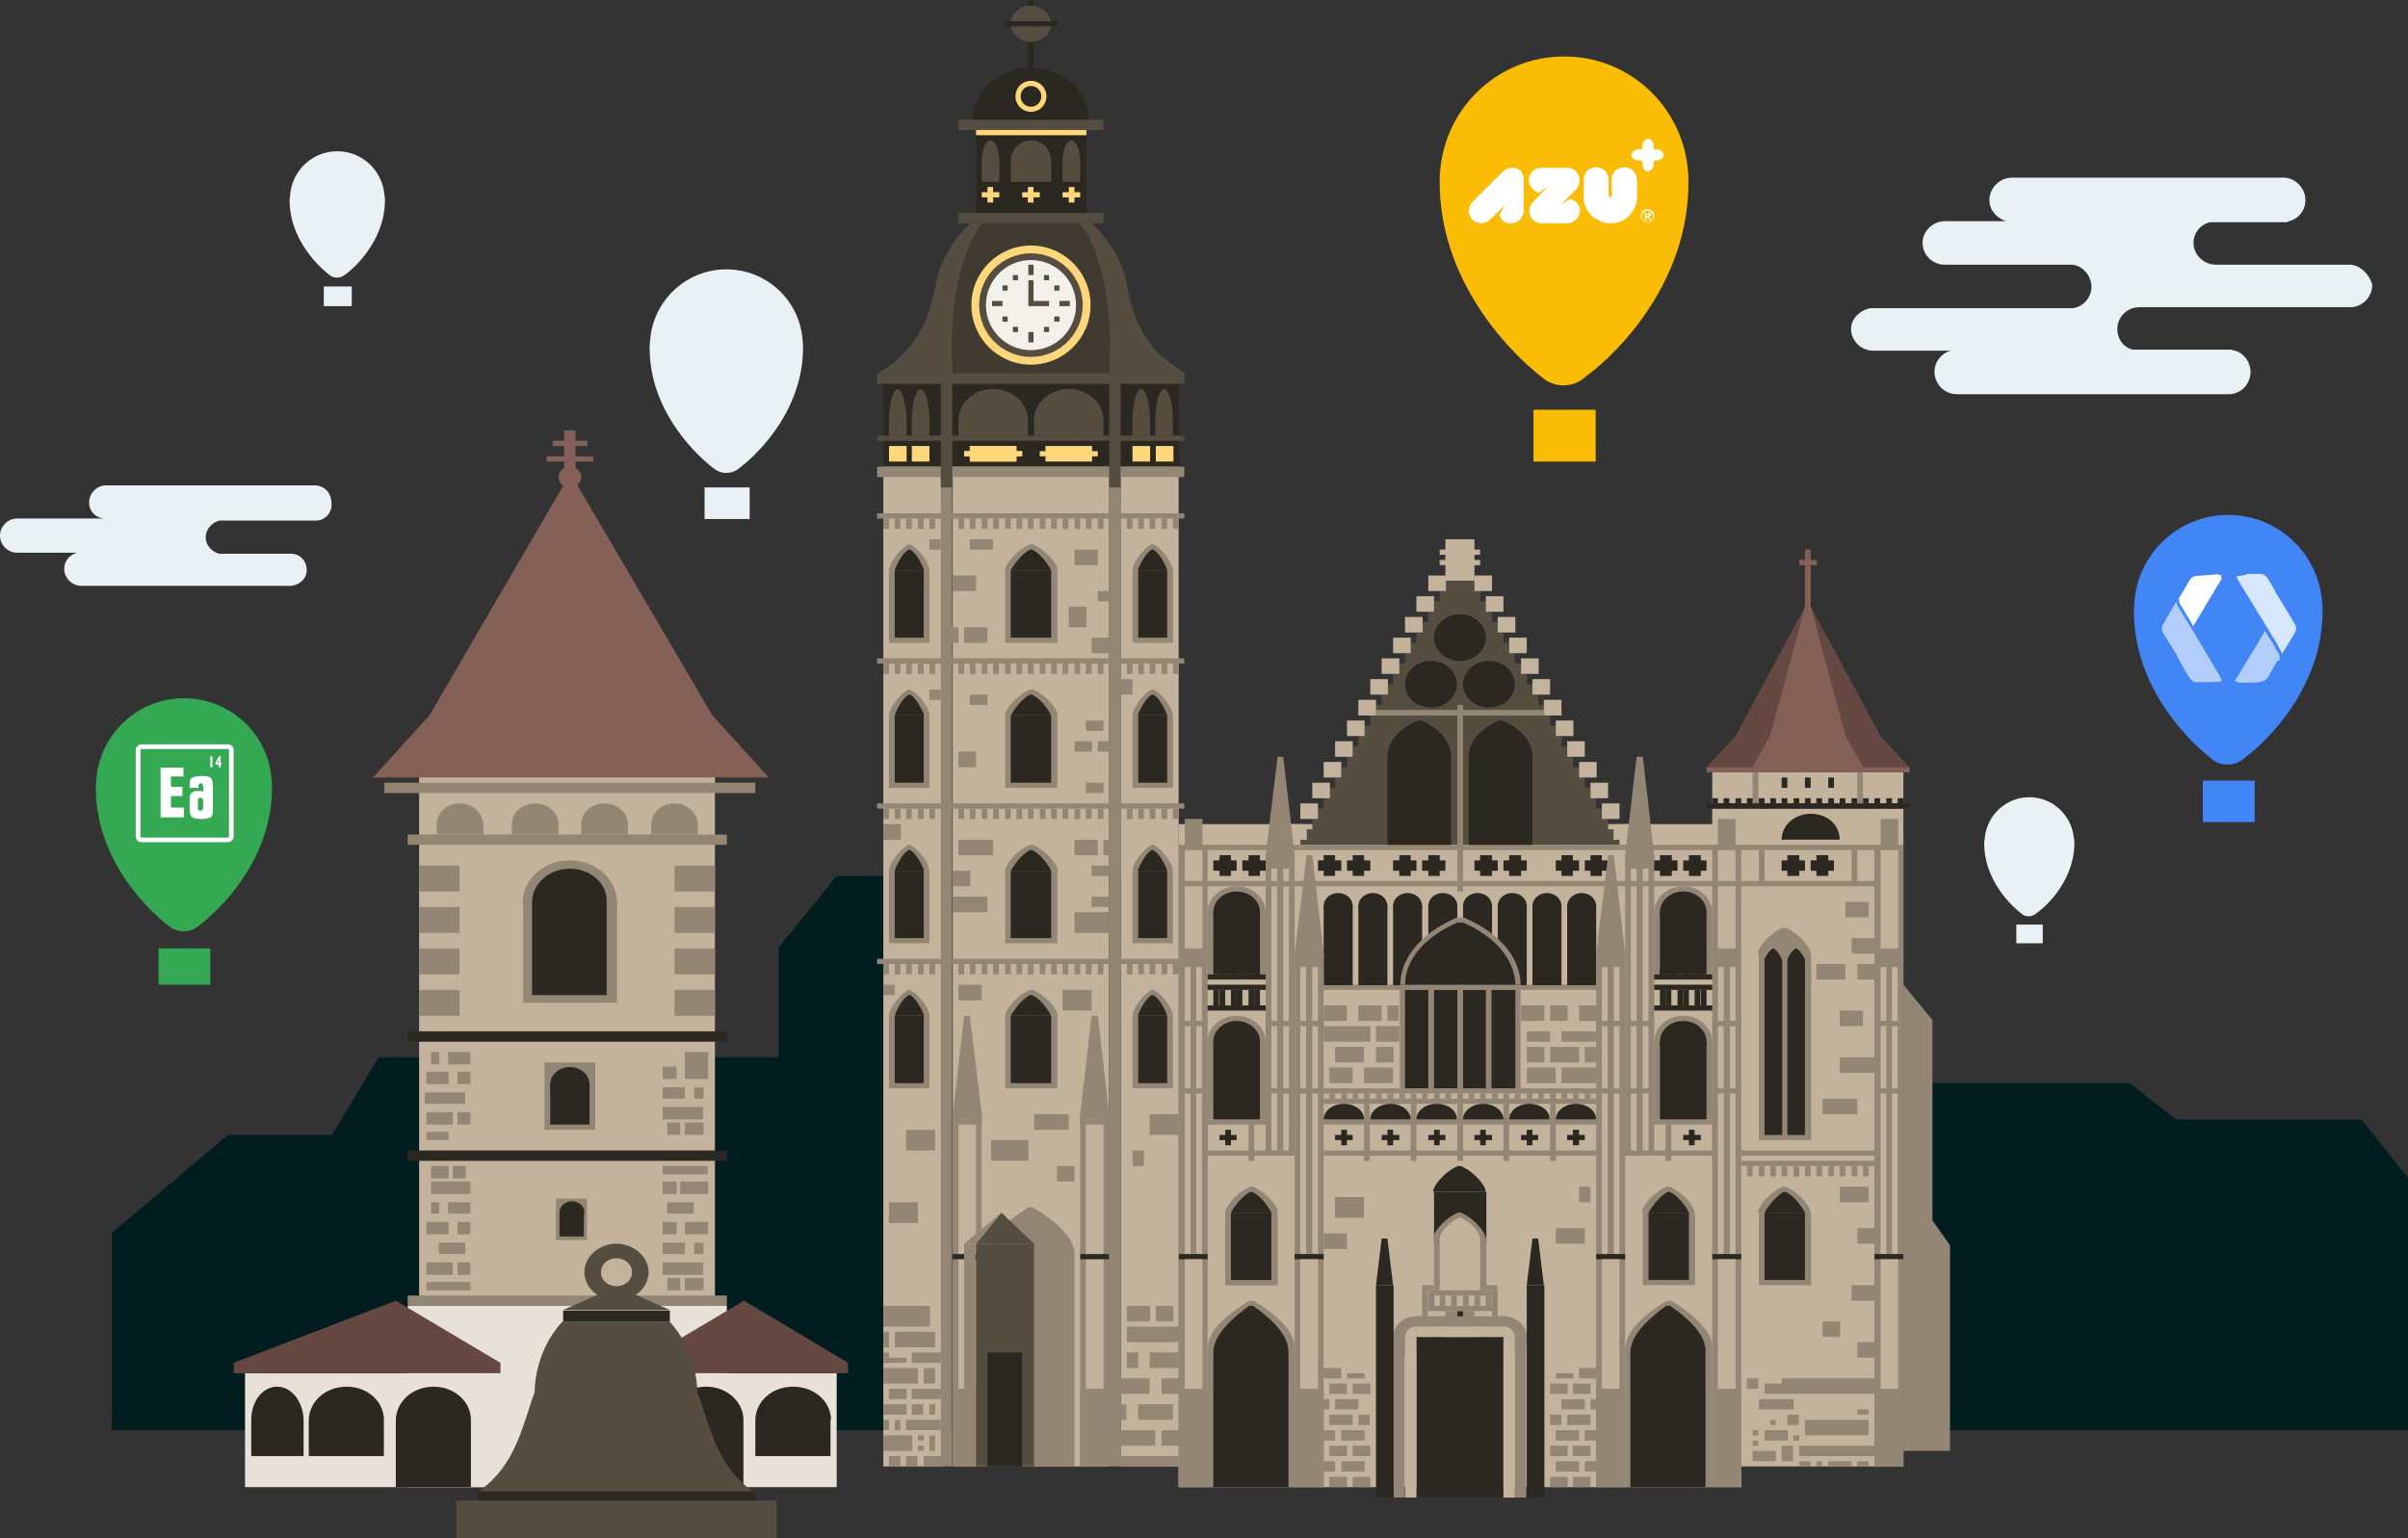 <?xml version="1.0" encoding="utf-8"?>
<!-- Generator: Adobe Illustrator 19.2.0, SVG Export Plug-In . SVG Version: 6.00 Build 0)  -->
<svg version="1.1" id="Layer_1" xmlns="http://www.w3.org/2000/svg" xmlns:xlink="http://www.w3.org/1999/xlink" x="0px" y="0px"
	 viewBox="0 0 464.8 297" style="enable-background:new 0 0 464.8 297;" xml:space="preserve">
<rect x="0" y="0" width="464.8" height="297" fill="#333333" stroke="none"/>
<style type="text/css">
	.st0{fill:#EAF1F5;}
	.st1{fill:#011D1F;}
	.st2{fill:#C4B39C;}
	.st3{fill:#564D41;}
	.st4{fill:#E7E1D7;}
	.st5{fill:#938675;}
	.st6{fill:#644841;}
	.st7{fill:#2B2721;}
	.st8{fill:#413A31;}
	.st9{fill:#FDD77A;}
	.st10{fill:#F3F0EB;}
	.st11{fill:#CCCCCC;}
	.st12{fill:none;stroke:#FDD77A;stroke-miterlimit:10;}
	.st13{fill:#856057;}
	.st14{fill:#FBBC05;}
	.st15{fill:#4285F4;}
	.st16{fill:#34A853;}
	.st17{opacity:0.6;fill:#FFFFFF;enable-background:new    ;}
	.st18{opacity:0.8;fill:#FFFFFF;enable-background:new    ;}
	.st19{fill:#FFFFFF;}
	.st20{fill:none;}
</style>
<path class="st0" d="M74.3,39c0-0.2,0-0.4,0-0.5c0-0.3,0-0.5-0.1-0.8v-0.1l0,0c-0.4-4.7-4.3-8.4-9.1-8.4s-8.7,3.7-9.1,8.4l0,0v0.1
	c0,0.3-0.1,0.5-0.1,0.8c0,0.2,0,0.4,0,0.5c0.2,8.6,7.6,14,7.6,14l0,0c0.4,0.4,1,0.6,1.6,0.6s1.2-0.3,1.7-0.7
	C67.9,52.1,74.1,46.9,74.3,39z M67.9,59.1h-5.4v-3.8h5.4V59.1z"/>
<polygon class="st1" points="21.6,276.1 21.6,238 44,219.1 64.1,219.1 73.1,204.1 150.3,204.1 150.3,182.9 161.5,169.1 238.7,169.1 
	356.2,169.1 356.2,209.1 411.1,209.1 420,216.1 455.8,216.1 464.8,227.4 464.8,276.1 "/>
<rect x="227.5" y="159.1" class="st2" width="108.6" height="128"/>
<polygon class="st3" points="311.5,163.1 312.6,163.1 312.6,162.1 311.5,162.1 311.5,161.1 311.5,160.1 310.4,160.1 310.4,159.1 
	310.4,158.1 309.2,158.1 309.2,157.1 309.2,156.1 308.1,156.1 308.1,155.1 308.1,154.1 307,154.1 307,153.1 307,152.1 305.9,152.1 
	305.9,151.1 305.9,150.1 304.8,150.1 304.8,149.1 304.8,148.1 303.6,148.1 303.6,147.1 303.6,146.1 302.5,146.1 302.5,145.1 
	302.5,144.1 301.4,144.1 301.4,143.1 301.4,142.1 300.3,142.1 300.3,141.1 300.3,140.1 299.2,140.1 299.2,139.1 299.2,138.1 
	298,138.1 298,137.1 298,136.1 296.9,136.1 296.9,135.1 296.9,134.1 295.8,134.1 295.8,133.1 295.8,132.1 294.7,132.1 294.7,131.1 
	294.7,130.1 293.6,130.1 293.6,129.1 293.6,128.1 292.4,128.1 292.4,127.1 292.4,126.1 291.3,126.1 291.3,125.1 291.3,124.1 
	290.2,124.1 290.2,123.1 290.2,122.1 289.1,122.1 289.1,121.1 289.1,120.1 288,120.1 288,119.1 288,118.1 286.8,118.1 286.8,117.1 
	286.8,116.1 285.7,116.1 285.7,115.1 285.7,114.1 284.6,114.1 284.6,113.1 284.6,112.1 283.5,112.1 283.5,111.1 283.5,110.1 
	282.4,110.1 282.4,109.1 281.3,109.1 281.3,110.1 280.1,110.1 280.1,111.1 280.1,112.1 279,112.1 279,113.1 279,114.1 277.9,114.1 
	277.9,115.1 277.9,116.1 276.8,116.1 276.8,117.1 276.8,118.1 275.7,118.1 275.7,119.1 275.7,120.1 274.5,120.1 274.5,121.1 
	274.5,122.1 273.4,122.1 273.4,123.1 273.4,124.1 272.3,124.1 272.3,125.1 272.3,126.1 271.2,126.1 271.2,127.1 271.2,128.1 
	270.1,128.1 270.1,129.1 270.1,130.1 268.9,130.1 268.9,131.1 268.9,132.1 267.8,132.1 267.8,133.1 267.8,134.1 266.7,134.1 
	266.7,135.1 266.7,136.1 265.6,136.1 265.6,137.1 265.6,138.1 264.5,138.1 264.5,139.1 264.5,140.1 263.3,140.1 263.3,141.1 
	263.3,142.1 262.2,142.1 262.2,143.1 262.2,144.1 261.1,144.1 261.1,145.1 261.1,146.1 260,146.1 260,147.1 260,148.1 258.9,148.1 
	258.9,149.1 258.9,150.1 257.7,150.1 257.7,151.1 257.7,152.1 256.6,152.1 256.6,153.1 256.6,154.1 255.5,154.1 255.5,155.1 
	255.5,156.1 254.4,156.1 254.4,157.1 254.4,158.1 253.3,158.1 253.3,159.1 253.3,160.1 252.2,160.1 252.2,161.1 252.2,162.1 
	251,162.1 251,163.1 252.2,163.1 "/>
<rect x="78.7" y="252.1" class="st4" width="61.6" height="35"/>
<rect x="80.9" y="149.1" class="st2" width="57.1" height="103"/>
<rect x="78.7" y="250.1" class="st5" width="61.6" height="2"/>
<rect x="47.3" y="265.1" class="st4" width="47" height="22"/>
<rect x="330.5" y="156.1" class="st2" width="36.9" height="127"/>
<polygon class="st6" points="363,142.1 349.5,117.1 348.4,117.1 335,142.1 329.4,148.1 341.7,148.1 346.2,148.1 351.8,148.1 
	352.9,148.1 368.5,148.1 "/>
<rect x="330.5" y="149.1" class="st2" width="36.9" height="6"/>
<rect x="338.3" y="149.1" class="st5" width="1.1" height="6"/>
<rect x="170.5" y="74.1" class="st7" width="57.1" height="16"/>
<path class="st3" d="M217.5,55.2L217.5,55.2c0,0-0.4-6-6.7-12.1h-23.5c-6.3,6.1-6.7,12.1-6.7,12.1l0,0c-1.1,5-2.7,12-11.2,16.9h12.3
	h3.4h0.8h2.6h5.6h10.1h5.6h2.6h0.8h3.4h12.3C220.1,67.2,218.6,60.2,217.5,55.2z"/>
<path class="st8" d="M214.1,72.1c0-0.2,1.7-19-5.6-29l0,0l0,0h-19l0,0l0,0c-7.3,10-5.6,28.8-5.6,29c1.1,0,0,0,0,0l0,0H214.1
	L214.1,72.1C214.1,72.1,212.8,72.1,214.1,72.1z"/>
<circle class="st9" cx="199" cy="58.9" r="11.5"/>
<circle class="st3" cx="199" cy="58.9" r="10"/>
<circle class="st10" cx="199" cy="58.9" r="8.7"/>
<polygon class="st7" points="303.6,166.1 303.6,165.1 301.4,165.1 301.4,166.1 300.3,166.1 300.3,168.1 301.4,168.1 301.4,169.1 
	303.6,169.1 303.6,168.1 304.8,168.1 304.8,166.1 "/>
<polygon class="st7" points="309.2,166.1 309.2,165.1 307,165.1 307,166.1 305.9,166.1 305.9,168.1 307,168.1 307,169.1 
	309.2,169.1 309.2,168.1 310.4,168.1 310.4,166.1 "/>
<rect x="248.8" y="159.1" class="st2" width="3.4" height="3"/>
<rect x="311.5" y="159.1" class="st2" width="3.4" height="3"/>
<rect x="319.3" y="176.1" class="st5" width="11.2" height="12"/>
<ellipse class="st5" cx="324.9" cy="176.1" rx="5.6" ry="5"/>
<rect x="320.4" y="176.1" class="st7" width="9" height="12"/>
<ellipse class="st7" cx="324.9" cy="176.1" rx="4.5" ry="4"/>
<rect x="319.3" y="201.4" class="st5" width="11.2" height="14.7"/>
<ellipse class="st5" cx="324.9" cy="201.1" rx="5.6" ry="5"/>
<rect x="313.7" y="260.1" class="st5" width="16.8" height="27"/>
<path class="st5" d="M322.6,251.1h-0.9c-4.8,3-7.9,6-7.9,9h7.9h0.9h7.9C330.5,257.1,327.4,254.1,322.6,251.1z"/>
<rect x="276.8" y="230.1" class="st7" width="10.1" height="10"/>
<path class="st7" d="M282,225.1h-0.6c-2.9,1.3-4.8,4-4.8,5h4.8h0.6h4.8C286.8,229.1,284.9,226.4,282,225.1z"/>
<rect x="233.1" y="216.1" class="st5" width="98.5" height="1"/>
<rect x="313.7" y="165.1" class="st5" width="5.6" height="58"/>
<rect x="228.7" y="163.1" class="st5" width="133.2" height="1"/>
<ellipse class="st5" cx="273.4" cy="258.1" rx="4.5" ry="4"/>
<ellipse class="st5" cx="290.2" cy="258.1" rx="4.5" ry="4"/>
<rect x="273.4" y="254.1" class="st5" width="16.8" height="2"/>
<rect x="268.9" y="258.1" class="st5" width="2.2" height="31"/>
<rect x="292.4" y="258.1" class="st5" width="2.2" height="31"/>
<rect x="255.5" y="190.1" class="st5" width="52.6" height="1"/>
<rect x="302.5" y="174.9" class="st7" width="5.6" height="15.3"/>
<ellipse class="st7" cx="305.3" cy="174.9" rx="2.8" ry="2.5"/>
<rect x="295.8" y="174.9" class="st7" width="5.6" height="15.3"/>
<ellipse class="st7" cx="298.6" cy="174.9" rx="2.8" ry="2.5"/>
<rect x="289.1" y="174.9" class="st7" width="5.6" height="15.3"/>
<ellipse class="st7" cx="291.9" cy="174.9" rx="2.8" ry="2.5"/>
<rect x="282.4" y="174.9" class="st7" width="5.6" height="15.3"/>
<ellipse class="st7" cx="285.2" cy="174.9" rx="2.8" ry="2.5"/>
<rect x="275.7" y="174.9" class="st7" width="5.6" height="15.3"/>
<ellipse class="st7" cx="278.5" cy="174.9" rx="2.8" ry="2.5"/>
<rect x="268.9" y="174.9" class="st7" width="5.6" height="15.3"/>
<ellipse class="st7" cx="271.7" cy="174.9" rx="2.8" ry="2.5"/>
<rect x="262.2" y="174.9" class="st7" width="5.6" height="15.3"/>
<ellipse class="st7" cx="265" cy="174.9" rx="2.8" ry="2.5"/>
<rect x="255.5" y="174.9" class="st7" width="5.6" height="15.3"/>
<ellipse class="st7" cx="258.3" cy="174.9" rx="2.8" ry="2.5"/>
<rect x="255.5" y="210.1" class="st5" width="52.6" height="1"/>
<rect x="270.2" y="190.1" class="st5" width="23.3" height="20"/>
<rect x="271.2" y="191.1" class="st7" width="21.3" height="19"/>
<rect x="255.5" y="212.1" class="st5" width="52.6" height="1"/>
<rect x="255.5" y="222.1" class="st5" width="52.6" height="1"/>
<rect x="263.3" y="211.1" class="st5" width="1.1" height="1"/>
<rect x="261.1" y="211.1" class="st5" width="1.1" height="1"/>
<rect x="258.9" y="211.1" class="st5" width="1.1" height="1"/>
<rect x="256.6" y="211.1" class="st5" width="1.1" height="1"/>
<rect x="265.6" y="211.1" class="st5" width="1.1" height="1"/>
<rect x="267.8" y="211.1" class="st5" width="1.1" height="1"/>
<rect x="270.1" y="211.1" class="st5" width="1.1" height="1"/>
<rect x="272.3" y="211.1" class="st5" width="1.1" height="1"/>
<rect x="274.5" y="211.1" class="st5" width="1.1" height="1"/>
<rect x="276.8" y="211.1" class="st5" width="1.1" height="1"/>
<rect x="279" y="211.1" class="st5" width="1.1" height="1"/>
<rect x="281.3" y="211.1" class="st5" width="1.1" height="1"/>
<rect x="283.5" y="211.1" class="st5" width="1.1" height="1"/>
<rect x="285.7" y="211.1" class="st5" width="1.1" height="1"/>
<rect x="288" y="211.1" class="st5" width="1.1" height="1"/>
<rect x="290.2" y="211.1" class="st5" width="1.1" height="1"/>
<rect x="292.4" y="211.1" class="st5" width="1.1" height="1"/>
<rect x="294.7" y="211.1" class="st5" width="1.1" height="1"/>
<rect x="296.9" y="211.1" class="st5" width="1.1" height="1"/>
<rect x="299.2" y="211.1" class="st5" width="1.1" height="1"/>
<rect x="301.4" y="211.1" class="st5" width="1.1" height="1"/>
<rect x="303.6" y="211.1" class="st5" width="1.1" height="1"/>
<rect x="305.9" y="211.1" class="st5" width="1.1" height="1"/>
<rect x="275.7" y="191.1" class="st5" width="1.1" height="19"/>
<rect x="286.8" y="191.1" class="st5" width="1.1" height="19"/>
<rect x="281.3" y="191.1" class="st5" width="1.1" height="19"/>
<rect x="263.3" y="213.1" class="st5" width="1.1" height="11"/>
<rect x="249.9" y="184.1" class="st5" width="5.6" height="103"/>
<rect x="272.3" y="213.1" class="st5" width="1.1" height="11"/>
<rect x="281.3" y="213.1" class="st5" width="1.1" height="11"/>
<rect x="290.2" y="213.1" class="st5" width="1.1" height="11"/>
<rect x="299.2" y="213.1" class="st5" width="1.1" height="11"/>
<path class="st7" d="M259.4,213.1c-2.1,0-3.9,1.3-3.9,3h7.8C263.3,214.4,261.6,213.1,259.4,213.1z"/>
<path class="st7" d="M268.4,213.1c-2.1,0-3.9,1.3-3.9,3h7.8C272.3,214.4,270.5,213.1,268.4,213.1z"/>
<path class="st7" d="M277.3,213.1c-2.1,0-3.9,1.3-3.9,3h7.8C281.3,214.4,279.5,213.1,277.3,213.1z"/>
<path class="st7" d="M286.3,213.1c-2.1,0-3.9,1.3-3.9,3h7.8C290.2,214.4,288.4,213.1,286.3,213.1z"/>
<path class="st7" d="M295.2,213.1c-2.1,0-3.9,1.3-3.9,3h7.8C299.2,214.4,297.4,213.1,295.2,213.1z"/>
<path class="st7" d="M304.2,213.1c-2.1,0-3.9,1.3-3.9,3h7.8C308.1,214.4,306.3,213.1,304.2,213.1z"/>
<rect x="271.2" y="190.1" class="st5" width="21.3" height="1"/>
<ellipse class="st5" cx="252.7" cy="184.6" rx="2.8" ry="2.5"/>
<polygon class="st5" points="253.3,165.1 252.2,165.1 249.9,184.1 255.5,184.1 "/>
<rect x="251" y="186.7" class="st2" width="1.1" height="55.4"/>
<rect x="253.3" y="186.7" class="st2" width="1.1" height="55.4"/>
<rect x="249.9" y="210.1" class="st5" width="5.6" height="1"/>
<rect x="249.9" y="197.1" class="st5" width="5.6" height="1"/>
<rect x="249.9" y="184.1" class="st5" width="5.6" height="1"/>
<path class="st5" d="M282.5,177.1h-1.2c-6.6,2.8-11,7.6-11,13h11h1.2h11C293.5,184.7,289.1,179.9,282.5,177.1z"/>
<path class="st7" d="M282.4,178.1h-1.1c-6,2.6-10.1,7-10.1,12h10.1h1.1h10.1C292.4,185.1,288.4,180.7,282.4,178.1z"/>
<rect x="276.8" y="239.1" class="st5" width="10.1" height="10"/>
<rect x="277.9" y="239.1" class="st2" width="7.8" height="10"/>
<path class="st5" d="M282,234.1h-0.6c-2.9,1.3-4.8,4-4.8,5h4.8h0.6h4.8C286.8,238.1,284.9,235.4,282,234.1z"/>
<path class="st2" d="M282,235.1h-0.4c-2.2,1-3.7,3-3.7,4h3.7h0.4h3.7C285.7,238.1,284.3,236.1,282,235.1z"/>
<rect x="273.4" y="258.1" class="st7" width="16.8" height="31"/>
<rect x="275.7" y="249.1" class="st5" width="12.3" height="1"/>
<rect x="277.9" y="250.1" class="st5" width="1.1" height="2"/>
<rect x="280.1" y="250.1" class="st5" width="1.1" height="2"/>
<rect x="282.4" y="250.1" class="st5" width="1.1" height="2"/>
<rect x="284.6" y="250.1" class="st5" width="1.1" height="2"/>
<rect x="279" y="253.1" class="st5" width="5.6" height="5"/>
<rect x="273.4" y="256.1" class="st2" width="16.8" height="2"/>
<rect x="271.2" y="258.1" class="st2" width="2.2" height="31"/>
<rect x="290.2" y="258.1" class="st2" width="2.2" height="31"/>
<rect x="294.7" y="248.1" class="st7" width="3.4" height="41"/>
<polygon class="st7" points="298,248.1 294.7,248.1 295.8,239.1 296.9,239.1 "/>
<rect x="274.5" y="248.1" class="st5" width="2.2" height="1"/>
<rect x="274.5" y="249.1" class="st5" width="1.1" height="5"/>
<rect x="286.8" y="248.1" class="st5" width="2.2" height="1"/>
<rect x="288" y="249.1" class="st5" width="1.1" height="5"/>
<rect x="275.7" y="250.1" class="st7" width="1.1" height="2"/>
<rect x="275.7" y="250.1" class="st5" width="1.1" height="2"/>
<rect x="286.8" y="250.1" class="st5" width="1.1" height="2"/>
<rect x="281.3" y="253.1" class="st7" width="1.1" height="1"/>
<path class="st2" d="M273.4,256.1c-1.2,0-2.2,0.9-2.2,2h2.2V256.1z"/>
<path class="st2" d="M290.2,256.1c1.2,0,2.2,0.9,2.2,2h-2.2V256.1z"/>
<rect x="265.6" y="248.1" class="st7" width="3.4" height="41"/>
<polygon class="st7" points="268.9,248.1 265.6,248.1 266.7,239.1 267.8,239.1 "/>
<rect x="275.7" y="252.1" class="st5" width="12.3" height="1"/>
<rect x="249.9" y="242.1" class="st7" width="5.6" height="1"/>
<rect x="308.1" y="184.1" class="st5" width="5.6" height="103"/>
<ellipse class="st5" cx="310.9" cy="184.6" rx="2.8" ry="2.5"/>
<polygon class="st5" points="311.5,165.1 310.4,165.1 308.1,184.1 313.7,184.1 "/>
<rect x="309.2" y="186.7" class="st2" width="1.1" height="55.4"/>
<rect x="311.5" y="186.7" class="st2" width="1.1" height="55.4"/>
<rect x="308.1" y="210.1" class="st5" width="5.6" height="1"/>
<rect x="308.1" y="197.1" class="st5" width="5.6" height="1"/>
<rect x="308.1" y="184.1" class="st5" width="5.6" height="1"/>
<ellipse class="st5" cx="316.5" cy="165.6" rx="2.8" ry="2.5"/>
<polygon class="st5" points="317.1,146.1 315.9,146.1 313.7,165.1 319.3,165.1 "/>
<rect x="314.8" y="167.7" class="st2" width="1.1" height="55.4"/>
<rect x="317.1" y="167.7" class="st2" width="1.1" height="55.4"/>
<rect x="313.7" y="210.1" class="st5" width="5.6" height="1"/>
<rect x="313.7" y="197.1" class="st5" width="5.6" height="1"/>
<rect x="313.7" y="165.1" class="st5" width="5.6" height="1"/>
<rect x="308.1" y="242.1" class="st7" width="5.6" height="1"/>
<rect x="249.9" y="268.1" class="st5" width="5.6" height="19"/>
<rect x="308.1" y="268.1" class="st5" width="5.6" height="19"/>
<rect x="251" y="243.1" class="st2" width="3.4" height="25"/>
<rect x="309.2" y="243.1" class="st2" width="3.4" height="25"/>
<ellipse class="st7" cx="281.8" cy="123.1" rx="5" ry="4.5"/>
<rect x="262.2" y="137.1" class="st5" width="39.2" height="1"/>
<rect x="313.7" y="222.1" class="st5" width="17.9" height="1"/>
<rect x="330.5" y="213.1" class="st5" width="1.1" height="11"/>
<rect x="321.5" y="215.1" class="st5" width="1.1" height="9"/>
<rect x="281.3" y="108.1" class="st2" width="1.1" height="3"/>
<rect x="277.9" y="108.1" class="st2" width="7.8" height="1"/>
<rect x="277.9" y="106.1" class="st2" width="7.8" height="1"/>
<rect x="279" y="104.1" class="st2" width="5.6" height="8"/>
<polygon class="st5" points="336.1,283.1 330.5,287.1 330.5,163.1 336.1,163.1 "/>
<rect x="331.6" y="186.7" class="st2" width="1.1" height="55.4"/>
<rect x="333.9" y="186.7" class="st2" width="1.1" height="55.4"/>
<rect x="330.5" y="210.1" class="st5" width="5.6" height="1"/>
<rect x="330.5" y="197.1" class="st5" width="5.6" height="1"/>
<rect x="330.5" y="184.1" class="st5" width="5.6" height="1"/>
<rect x="330.5" y="242.1" class="st7" width="5.6" height="1"/>
<rect x="330.5" y="268.1" class="st5" width="5.6" height="19"/>
<rect x="331.6" y="243.1" class="st2" width="3.4" height="25"/>
<rect x="320.4" y="201.1" class="st7" width="9" height="15"/>
<ellipse class="st7" cx="324.9" cy="201.1" rx="4.5" ry="4"/>
<rect x="319.3" y="190.1" class="st7" width="11.2" height="1"/>
<rect x="320.4" y="191.1" class="st7" width="1.1" height="3"/>
<rect x="321.5" y="191.1" class="st7" width="1.1" height="3"/>
<rect x="323.8" y="191.1" class="st7" width="1.1" height="3"/>
<rect x="319.3" y="194.1" class="st7" width="11.2" height="1"/>
<rect x="324.9" y="191.1" class="st7" width="1.1" height="3"/>
<rect x="327.1" y="191.1" class="st7" width="1.1" height="3"/>
<rect x="328.3" y="191.1" class="st7" width="1.1" height="3"/>
<rect x="319.3" y="188.1" class="st7" width="11.2" height="1"/>
<rect x="320.4" y="187.1" class="st7" width="1.1" height="1"/>
<rect x="322.7" y="187.1" class="st7" width="1.1" height="1"/>
<rect x="324.9" y="187.1" class="st7" width="1.1" height="1"/>
<rect x="327.1" y="187.1" class="st7" width="1.1" height="1"/>
<rect x="331.6" y="158.1" class="st5" width="3.4" height="7"/>
<rect x="331.6" y="164.1" class="st2" width="3.4" height="19"/>
<rect x="361.8" y="163.1" class="st5" width="5.6" height="120"/>
<rect x="363" y="186.7" class="st2" width="1.1" height="55.4"/>
<rect x="365.2" y="186.7" class="st2" width="1.1" height="55.4"/>
<rect x="361.8" y="210.1" class="st5" width="5.6" height="1"/>
<rect x="361.8" y="197.1" class="st5" width="5.6" height="1"/>
<rect x="361.8" y="184.1" class="st5" width="5.6" height="1"/>
<rect x="361.8" y="242.1" class="st7" width="5.6" height="1"/>
<rect x="361.8" y="268.1" class="st5" width="5.6" height="15"/>
<rect x="363" y="243.1" class="st2" width="3.4" height="25"/>
<rect x="363" y="158.1" class="st5" width="3.4" height="7"/>
<rect x="363" y="164.1" class="st2" width="3.4" height="19"/>
<rect x="233.1" y="176.1" class="st5" width="11.2" height="12"/>
<ellipse class="st5" cx="238.7" cy="176.1" rx="5.6" ry="5"/>
<rect x="234.2" y="176.1" class="st7" width="9" height="12"/>
<ellipse class="st7" cx="238.7" cy="176.1" rx="4.5" ry="4"/>
<rect x="233.1" y="201.4" class="st5" width="11.2" height="14.7"/>
<ellipse class="st5" cx="238.7" cy="201.1" rx="5.6" ry="5"/>
<rect x="233.1" y="260.1" class="st5" width="16.8" height="27"/>
<path class="st5" d="M241.1,251.1h0.9c4.8,3,7.9,6,7.9,9H242h-0.9h-7.9C233.1,257.1,236.3,254.1,241.1,251.1z"/>
<rect x="244.3" y="165.1" class="st5" width="5.6" height="58"/>
<ellipse class="st5" cx="247.1" cy="165.6" rx="2.8" ry="2.5"/>
<polygon class="st5" points="246.6,146.1 247.7,146.1 249.9,165.1 244.3,165.1 "/>
<rect x="247.7" y="167.7" class="st2" width="1.1" height="55.4"/>
<rect x="245.4" y="167.7" class="st2" width="1.1" height="55.4"/>
<rect x="244.3" y="210.1" class="st5" width="5.6" height="1"/>
<rect x="244.3" y="197.1" class="st5" width="5.6" height="1"/>
<rect x="244.3" y="165.1" class="st5" width="5.6" height="1"/>
<rect x="232" y="222.1" class="st5" width="17.9" height="1"/>
<rect x="232" y="213.1" class="st5" width="1.1" height="11"/>
<rect x="241" y="215.1" class="st5" width="1.1" height="9"/>
<rect x="236.5" y="234.1" class="st5" width="10.1" height="14"/>
<path class="st5" d="M241.3,229.1h0.6c2.9,1.3,4.8,4,4.8,5h-4.8h-0.6h-4.8C236.5,233.1,238.4,230.4,241.3,229.1z"/>
<rect x="317.1" y="234.1" class="st5" width="10.1" height="14"/>
<path class="st5" d="M322.3,229.1h-0.6c-2.9,1.3-4.8,4-4.8,5h4.8h0.6h4.8C327.1,233.1,325.2,230.4,322.3,229.1z"/>
<rect x="318.2" y="234.1" class="st7" width="7.8" height="13"/>
<path class="st7" d="M322.3,230.1h-0.4c-2.2,1.2-3.7,4-3.7,4h3.7h0.4h3.7C326,234.1,324.6,231.2,322.3,230.1z"/>
<rect x="236.5" y="235.1" class="st5" width="10.1" height="13"/>
<path class="st7" d="M322.4,252.1h-0.8c-4.1,3-6.9,6-6.9,9v26h14.5v-26C329.4,258.1,326.7,255.1,322.4,252.1z"/>
<path class="st7" d="M241.9,252.1h-0.8c-4.1,3-6.9,6-6.9,9v26h14.5v-26C248.8,258.1,246.1,255.1,241.9,252.1z"/>
<rect x="227.5" y="163.1" class="st5" width="5.6" height="124"/>
<rect x="230.9" y="186.7" class="st2" width="1.1" height="55.4"/>
<rect x="228.7" y="186.7" class="st2" width="1.1" height="55.4"/>
<rect x="227.5" y="210.1" class="st5" width="5.6" height="1"/>
<rect x="227.5" y="197.1" class="st5" width="5.6" height="1"/>
<rect x="227.5" y="184.1" class="st5" width="5.6" height="1"/>
<rect x="227.5" y="242.1" class="st7" width="5.6" height="1"/>
<rect x="227.5" y="268.1" class="st5" width="5.6" height="19"/>
<rect x="228.7" y="243.1" class="st2" width="3.4" height="25"/>
<rect x="234.2" y="201.1" class="st7" width="9" height="15"/>
<ellipse class="st7" cx="238.7" cy="201.1" rx="4.5" ry="4"/>
<rect x="233.1" y="190.1" class="st7" width="11.2" height="1"/>
<rect x="242.1" y="191.1" class="st7" width="1.1" height="3"/>
<rect x="241" y="191.1" class="st7" width="1.1" height="3"/>
<rect x="238.7" y="191.1" class="st7" width="1.1" height="3"/>
<rect x="233.1" y="194.1" class="st7" width="11.2" height="1"/>
<rect x="237.6" y="191.1" class="st7" width="1.1" height="3"/>
<rect x="235.4" y="191.1" class="st7" width="1.1" height="3"/>
<rect x="234.2" y="191.1" class="st7" width="1.1" height="3"/>
<rect x="233.1" y="188.1" class="st7" width="11.2" height="1"/>
<rect x="242.1" y="187.1" class="st7" width="1.1" height="1"/>
<rect x="239.8" y="187.1" class="st7" width="1.1" height="1"/>
<rect x="237.6" y="187.1" class="st7" width="1.1" height="1"/>
<rect x="235.4" y="187.1" class="st7" width="1.1" height="1"/>
<rect x="228.7" y="158.1" class="st5" width="3.4" height="7"/>
<rect x="228.7" y="164.1" class="st2" width="3.4" height="19"/>
<rect x="225.3" y="104.1" class="st11" width="1.1" height="1"/>
<ellipse class="st7" cx="276.2" cy="132.1" rx="5" ry="4.5"/>
<ellipse class="st7" cx="287.4" cy="132.1" rx="5" ry="4.5"/>
<rect x="275.7" y="111.1" class="st2" width="3.4" height="3"/>
<rect x="273.4" y="115.1" class="st2" width="3.4" height="3"/>
<rect x="271.2" y="119.1" class="st2" width="3.4" height="3"/>
<rect x="268.9" y="123.1" class="st2" width="3.4" height="3"/>
<rect x="266.7" y="127.1" class="st2" width="3.4" height="3"/>
<rect x="264.5" y="131.1" class="st2" width="3.4" height="3"/>
<rect x="262.2" y="135.1" class="st2" width="3.4" height="3"/>
<rect x="260" y="139.1" class="st2" width="3.4" height="3"/>
<rect x="257.7" y="143.1" class="st2" width="3.4" height="3"/>
<rect x="255.5" y="147.1" class="st2" width="3.4" height="3"/>
<rect x="253.3" y="151.1" class="st2" width="3.4" height="3"/>
<rect x="251" y="155.1" class="st2" width="3.4" height="3"/>
<rect x="284.6" y="111.1" class="st2" width="3.4" height="3"/>
<rect x="286.8" y="115.1" class="st2" width="3.4" height="3"/>
<rect x="289.1" y="119.1" class="st2" width="3.4" height="3"/>
<rect x="291.3" y="123.1" class="st2" width="3.4" height="3"/>
<rect x="293.6" y="127.1" class="st2" width="3.4" height="3"/>
<rect x="295.8" y="131.1" class="st2" width="3.4" height="3"/>
<rect x="298" y="135.1" class="st2" width="3.4" height="3"/>
<rect x="300.3" y="139.1" class="st2" width="3.4" height="3"/>
<rect x="302.5" y="143.1" class="st2" width="3.4" height="3"/>
<rect x="304.8" y="147.1" class="st2" width="3.4" height="3"/>
<rect x="307" y="151.1" class="st2" width="3.4" height="3"/>
<rect x="309.2" y="155.1" class="st2" width="3.4" height="3"/>
<rect x="227.5" y="170.1" class="st5" width="134.3" height="1"/>
<polygon class="st7" points="272.3,166.1 272.3,165.1 270.1,165.1 270.1,166.1 268.9,166.1 268.9,168.1 270.1,168.1 270.1,169.1 
	272.3,169.1 272.3,168.1 273.4,168.1 273.4,166.1 "/>
<polygon class="st7" points="277.9,166.1 277.9,165.1 275.7,165.1 275.7,166.1 274.5,166.1 274.5,168.1 275.7,168.1 275.7,169.1 
	277.9,169.1 277.9,168.1 279,168.1 279,166.1 "/>
<polygon class="st7" points="288,166.1 288,165.1 285.7,165.1 285.7,166.1 284.6,166.1 284.6,168.1 285.7,168.1 285.7,169.1 
	288,169.1 288,168.1 289.1,168.1 289.1,166.1 "/>
<polygon class="st7" points="293.6,166.1 293.6,165.1 291.3,165.1 291.3,166.1 290.2,166.1 290.2,168.1 291.3,168.1 291.3,169.1 
	293.6,169.1 293.6,168.1 294.7,168.1 294.7,166.1 "/>
<polygon class="st7" points="257.7,166.1 257.7,165.1 255.5,165.1 255.5,166.1 254.4,166.1 254.4,168.1 255.5,168.1 255.5,169.1 
	257.7,169.1 257.7,168.1 258.9,168.1 258.9,166.1 "/>
<polygon class="st7" points="263.3,166.1 263.3,165.1 261.1,165.1 261.1,166.1 260,166.1 260,168.1 261.1,168.1 261.1,169.1 
	263.3,169.1 263.3,168.1 264.5,168.1 264.5,166.1 "/>
<polygon class="st7" points="322.7,166.1 322.7,165.1 320.4,165.1 320.4,166.1 319.3,166.1 319.3,168.1 320.4,168.1 320.4,169.1 
	322.7,169.1 322.7,168.1 323.8,168.1 323.8,166.1 "/>
<polygon class="st7" points="328.3,166.1 328.3,165.1 326,165.1 326,166.1 324.9,166.1 324.9,168.1 326,168.1 326,169.1 
	328.3,169.1 328.3,168.1 329.4,168.1 329.4,166.1 "/>
<polygon class="st7" points="237.6,166.1 237.6,165.1 235.4,165.1 235.4,166.1 234.2,166.1 234.2,168.1 235.4,168.1 235.4,169.1 
	237.6,169.1 237.6,168.1 238.7,168.1 238.7,166.1 "/>
<polygon class="st7" points="243.2,166.1 243.2,165.1 241,165.1 241,166.1 239.8,166.1 239.8,168.1 241,168.1 241,169.1 
	243.2,169.1 243.2,168.1 244.3,168.1 244.3,166.1 "/>
<polygon class="st7" points="260,219.1 260,218.1 258.9,218.1 258.9,219.1 257.7,219.1 257.7,220.1 258.9,220.1 258.9,221.1 
	260,221.1 260,220.1 261.1,220.1 261.1,219.1 "/>
<polygon class="st7" points="268.9,219.1 268.9,218.1 267.8,218.1 267.8,219.1 266.7,219.1 266.7,220.1 267.8,220.1 267.8,221.1 
	268.9,221.1 268.9,220.1 270.1,220.1 270.1,219.1 "/>
<polygon class="st7" points="277.9,219.1 277.9,218.1 276.8,218.1 276.8,219.1 275.7,219.1 275.7,220.1 276.8,220.1 276.8,221.1 
	277.9,221.1 277.9,220.1 279,220.1 279,219.1 "/>
<polygon class="st7" points="286.8,219.1 286.8,218.1 285.7,218.1 285.7,219.1 284.6,219.1 284.6,220.1 285.7,220.1 285.7,221.1 
	286.8,221.1 286.8,220.1 288,220.1 288,219.1 "/>
<polygon class="st7" points="295.8,219.1 295.8,218.1 294.7,218.1 294.7,219.1 293.6,219.1 293.6,220.1 294.7,220.1 294.7,221.1 
	295.8,221.1 295.8,220.1 296.9,220.1 296.9,219.1 "/>
<polygon class="st7" points="304.8,219.1 304.8,218.1 303.6,218.1 303.6,219.1 302.5,219.1 302.5,220.1 303.6,220.1 303.6,221.1 
	304.8,221.1 304.8,220.1 305.9,220.1 305.9,219.1 "/>
<rect x="237.6" y="234.1" class="st7" width="7.8" height="13"/>
<path class="st7" d="M241.7,230.1h-0.4c-2.2,1.2-3.7,4-3.7,4h3.7h0.4h3.7C245.4,234.1,244,231.2,241.7,230.1z"/>
<polygon class="st7" points="327.1,219.1 327.1,218.1 326,218.1 326,219.1 324.9,219.1 324.9,220.1 326,220.1 326,221.1 
	327.1,221.1 327.1,220.1 328.3,220.1 328.3,219.1 "/>
<polygon class="st7" points="237.6,219.1 237.6,218.1 236.5,218.1 236.5,219.1 235.4,219.1 235.4,220.1 236.5,220.1 236.5,221.1 
	237.6,221.1 237.6,220.1 238.7,220.1 238.7,219.1 "/>
<rect x="216.3" y="90.1" class="st2" width="11.2" height="193"/>
<rect x="183.9" y="90.1" class="st2" width="30.2" height="193"/>
<rect x="194" y="196.1" class="st5" width="10.1" height="14"/>
<path class="st5" d="M198.8,191.1h0.6c2.9,1.3,4.8,4,4.8,5h-4.8h-0.6H194C194,195.1,195.9,192.4,198.8,191.1z"/>
<rect x="195.1" y="196.1" class="st7" width="7.8" height="13"/>
<path class="st7" d="M199.2,192.1h-0.4c-2.2,1.2-3.7,4-3.7,4h3.7h0.4h3.7C202.9,196.1,201.5,193.2,199.2,192.1z"/>
<rect x="208.5" y="215.1" class="st5" width="5.6" height="68"/>
<rect x="209.6" y="216.1" class="st2" width="3.4" height="52"/>
<polygon class="st5" points="211.9,196.1 210.7,196.1 208.5,215.1 214.1,215.1 "/>
<rect x="208.5" y="216.1" class="st5" width="5.6" height="1"/>
<rect x="208.5" y="215.1" class="st5" width="5.6" height="1"/>
<rect x="208.5" y="242.1" class="st7" width="5.6" height="1"/>
<rect x="208.5" y="268.1" class="st5" width="5.6" height="15"/>
<rect x="183.9" y="215.1" class="st5" width="5.6" height="68"/>
<rect x="185" y="216.1" class="st2" width="3.4" height="52"/>
<polygon class="st5" points="187.2,196.1 186.1,196.1 183.9,215.1 189.5,215.1 "/>
<rect x="183.9" y="216.1" class="st5" width="5.6" height="1"/>
<rect x="183.9" y="215.1" class="st5" width="5.6" height="1"/>
<rect x="183.9" y="242.1" class="st7" width="5.6" height="1"/>
<rect x="183.9" y="268.1" class="st5" width="5.6" height="15"/>
<rect x="170.5" y="90.1" class="st2" width="11.2" height="193"/>
<rect x="181.6" y="92.1" class="st5" width="2.2" height="191"/>
<rect x="214.1" y="92.1" class="st5" width="2.2" height="191"/>
<path class="st5" d="M199.4,233.1h-0.9c-4.8,3-7.9,6-7.9,9v41h16.8v-41C207.4,239.1,204.3,236.1,199.4,233.1z"/>
<rect x="188.4" y="240.1" class="st3" width="11.2" height="43"/>
<polygon class="st3" points="199.6,240.1 188.4,240.1 193.3,234.1 "/>
<rect x="186.1" y="240.1" class="st5" width="2.2" height="43"/>
<polygon class="st5" points="188.4,240.1 186.1,240.1 193.3,234.1 "/>
<rect x="190.6" y="261.1" class="st7" width="6.7" height="22"/>
<rect x="194" y="168.1" class="st5" width="10.1" height="14"/>
<path class="st5" d="M198.8,163.1h0.6c2.9,1.3,4.8,4,4.8,5h-4.8h-0.6H194C194,167.1,195.9,164.4,198.8,163.1z"/>
<rect x="195.1" y="168.1" class="st7" width="7.8" height="13"/>
<path class="st7" d="M199.2,164.1h-0.4c-2.2,1.2-3.7,4-3.7,4h3.7h0.4h3.7C202.9,168.1,201.5,165.2,199.2,164.1z"/>
<rect x="171.6" y="196.1" class="st5" width="7.8" height="14"/>
<path class="st5" d="M175.7,191.1h-0.4c-2.2,1.3-3.7,4-3.7,5h3.7h0.4h3.7C179.4,195.1,178,192.4,175.7,191.1z"/>
<rect x="172.7" y="196.1" class="st7" width="5.6" height="13"/>
<path class="st7" d="M175.4,192.1h0.3c1.6,1,2.7,4,2.7,4h-2.7h-0.3h-2.7C172.7,196.1,173.7,193.1,175.4,192.1z"/>
<rect x="171.6" y="168.1" class="st5" width="7.8" height="14"/>
<path class="st5" d="M175.7,163.1h-0.4c-2.2,1.3-3.7,4-3.7,5h3.7h0.4h3.7C179.4,167.1,178,164.4,175.7,163.1z"/>
<rect x="172.7" y="168.1" class="st7" width="5.6" height="13"/>
<path class="st7" d="M175.4,164.1h0.3c1.6,1,2.7,4,2.7,4h-2.7h-0.3h-2.7C172.7,168.1,173.7,165.1,175.4,164.1z"/>
<rect x="218.6" y="196.1" class="st5" width="7.8" height="14"/>
<path class="st5" d="M222.3,191.1h0.4c2.2,1.3,3.7,4,3.7,5h-3.7h-0.4h-3.7C218.6,195.1,220,192.4,222.3,191.1z"/>
<rect x="219.7" y="196.1" class="st7" width="5.6" height="13"/>
<path class="st7" d="M222.6,192.1h-0.3c-1.6,1-2.7,4-2.7,4h2.7h0.3h2.7C225.3,196.1,224.3,193.1,222.6,192.1z"/>
<rect x="218.6" y="168.1" class="st5" width="7.8" height="14"/>
<path class="st5" d="M222.3,163.1h0.4c2.2,1.3,3.7,4,3.7,5h-3.7h-0.4h-3.7C218.6,167.1,220,164.4,222.3,163.1z"/>
<rect x="219.7" y="168.1" class="st7" width="5.6" height="13"/>
<path class="st7" d="M222.6,164.1h-0.3c-1.6,1-2.7,4-2.7,4h2.7h0.3h2.7C225.3,168.1,224.3,165.1,222.6,164.1z"/>
<rect x="194" y="138.1" class="st5" width="10.1" height="14"/>
<path class="st5" d="M198.8,133.1h0.6c2.9,1.3,4.8,4,4.8,5h-4.8h-0.6H194C194,137.1,195.9,134.4,198.8,133.1z"/>
<rect x="195.1" y="138.1" class="st7" width="7.8" height="13"/>
<path class="st7" d="M199.2,134.1h-0.4c-2.2,1.2-3.7,4-3.7,4h3.7h0.4h3.7C202.9,138.1,201.5,135.2,199.2,134.1z"/>
<rect x="194" y="110.1" class="st5" width="10.1" height="14"/>
<path class="st5" d="M198.8,105.1h0.6c2.9,1.3,4.8,4,4.8,5h-4.8h-0.6H194C194,109.1,195.9,106.4,198.8,105.1z"/>
<rect x="195.1" y="110.1" class="st7" width="7.8" height="13"/>
<path class="st7" d="M199.2,106.1h-0.4c-2.2,1.2-3.7,4-3.7,4h3.7h0.4h3.7C202.9,110.1,201.5,107.2,199.2,106.1z"/>
<rect x="171.6" y="138.1" class="st5" width="7.8" height="14"/>
<path class="st5" d="M175.7,133.1h-0.4c-2.2,1.3-3.7,4-3.7,5h3.7h0.4h3.7C179.4,137.1,178,134.4,175.7,133.1z"/>
<rect x="172.7" y="138.1" class="st7" width="5.6" height="13"/>
<path class="st7" d="M175.4,134.1h0.3c1.6,1,2.7,4,2.7,4h-2.7h-0.3h-2.7C172.7,138.1,173.7,135.1,175.4,134.1z"/>
<rect x="171.6" y="110.1" class="st5" width="7.8" height="14"/>
<path class="st5" d="M175.7,105.1h-0.4c-2.2,1.3-3.7,4-3.7,5h3.7h0.4h3.7C179.4,109.1,178,106.4,175.7,105.1z"/>
<rect x="172.7" y="110.1" class="st7" width="5.6" height="13"/>
<path class="st7" d="M175.4,106.1h0.3c1.6,1,2.7,4,2.7,4h-2.7h-0.3h-2.7C172.7,110.1,173.7,107.1,175.4,106.1z"/>
<rect x="218.6" y="138.1" class="st5" width="7.8" height="14"/>
<path class="st5" d="M222.3,133.1h0.4c2.2,1.3,3.7,4,3.7,5h-3.7h-0.4h-3.7C218.6,137.1,220,134.4,222.3,133.1z"/>
<rect x="219.7" y="138.1" class="st7" width="5.6" height="13"/>
<path class="st7" d="M222.6,134.1h-0.3c-1.6,1-2.7,4-2.7,4h2.7h0.3h2.7C225.3,138.1,224.3,135.1,222.6,134.1z"/>
<rect x="218.6" y="110.1" class="st5" width="7.8" height="14"/>
<path class="st5" d="M222.3,105.1h0.4c2.2,1.3,3.7,4,3.7,5h-3.7h-0.4h-3.7C218.6,109.1,220,106.4,222.3,105.1z"/>
<rect x="219.7" y="110.1" class="st7" width="5.6" height="13"/>
<path class="st7" d="M222.6,106.1h-0.3c-1.6,1-2.7,4-2.7,4h2.7h0.3h2.7C225.3,110.1,224.3,107.1,222.6,106.1z"/>
<path class="st3" d="M191.7,75.1c-3.7,0-6.7,2.7-6.7,6v3h13.4v-3C198.4,77.8,195.4,75.1,191.7,75.1z"/>
<path class="st3" d="M206.3,75.1c-3.7,0-6.7,2.7-6.7,6v3H213v-3C213,77.8,210,75.1,206.3,75.1z"/>
<rect x="169.3" y="185.1" class="st5" width="58.2" height="1"/>
<rect x="170.5" y="186.1" class="st5" width="1.1" height="2"/>
<rect x="172.7" y="186.1" class="st5" width="1.1" height="2"/>
<rect x="174.9" y="186.1" class="st5" width="1.1" height="2"/>
<rect x="177.2" y="186.1" class="st5" width="1.1" height="2"/>
<rect x="179.4" y="186.1" class="st5" width="1.1" height="2"/>
<rect x="217.5" y="186.1" class="st5" width="1.1" height="2"/>
<rect x="219.7" y="186.1" class="st5" width="1.1" height="2"/>
<rect x="221.9" y="186.1" class="st5" width="1.1" height="2"/>
<rect x="224.2" y="186.1" class="st5" width="1.1" height="2"/>
<rect x="226.4" y="186.1" class="st5" width="1.1" height="2"/>
<rect x="185" y="186.1" class="st5" width="1.1" height="2"/>
<rect x="187.2" y="186.1" class="st5" width="1.1" height="2"/>
<rect x="189.5" y="186.1" class="st5" width="1.1" height="2"/>
<rect x="191.7" y="186.1" class="st5" width="1.1" height="2"/>
<rect x="194" y="186.1" class="st5" width="1.1" height="2"/>
<rect x="196.2" y="186.1" class="st5" width="1.1" height="2"/>
<rect x="198.4" y="186.1" class="st5" width="1.1" height="2"/>
<rect x="200.7" y="186.1" class="st5" width="1.1" height="2"/>
<rect x="202.9" y="186.1" class="st5" width="1.1" height="2"/>
<rect x="205.1" y="186.1" class="st5" width="1.1" height="2"/>
<rect x="207.4" y="186.1" class="st5" width="1.1" height="2"/>
<rect x="209.6" y="186.1" class="st5" width="1.1" height="2"/>
<rect x="211.9" y="186.1" class="st5" width="1.1" height="2"/>
<rect x="169.3" y="155.1" class="st5" width="59.3" height="1"/>
<rect x="170.5" y="156.1" class="st5" width="1.1" height="2"/>
<rect x="172.7" y="156.1" class="st5" width="1.1" height="2"/>
<rect x="174.9" y="156.1" class="st5" width="1.1" height="2"/>
<rect x="177.2" y="156.1" class="st5" width="1.1" height="2"/>
<rect x="179.4" y="156.1" class="st5" width="1.1" height="2"/>
<rect x="217.5" y="156.1" class="st5" width="1.1" height="2"/>
<rect x="219.7" y="156.1" class="st5" width="1.1" height="2"/>
<rect x="221.9" y="156.1" class="st5" width="1.1" height="2"/>
<rect x="224.2" y="156.1" class="st5" width="1.1" height="2"/>
<rect x="226.4" y="156.1" class="st5" width="1.1" height="2"/>
<rect x="185" y="156.1" class="st5" width="1.1" height="2"/>
<rect x="187.2" y="156.1" class="st5" width="1.1" height="2"/>
<rect x="189.5" y="156.1" class="st5" width="1.1" height="2"/>
<rect x="191.7" y="156.1" class="st5" width="1.1" height="2"/>
<rect x="194" y="156.1" class="st5" width="1.1" height="2"/>
<rect x="196.2" y="156.1" class="st5" width="1.1" height="2"/>
<rect x="198.4" y="156.1" class="st5" width="1.1" height="2"/>
<rect x="200.7" y="156.1" class="st5" width="1.1" height="2"/>
<rect x="202.9" y="156.1" class="st5" width="1.1" height="2"/>
<rect x="205.1" y="156.1" class="st5" width="1.1" height="2"/>
<rect x="207.4" y="156.1" class="st5" width="1.1" height="2"/>
<rect x="209.6" y="156.1" class="st5" width="1.1" height="2"/>
<rect x="211.9" y="156.1" class="st5" width="1.1" height="2"/>
<rect x="169.3" y="127.1" class="st5" width="59.3" height="1"/>
<rect x="170.5" y="128.1" class="st5" width="1.1" height="2"/>
<rect x="172.7" y="128.1" class="st5" width="1.1" height="2"/>
<rect x="174.9" y="128.1" class="st5" width="1.1" height="2"/>
<rect x="177.2" y="128.1" class="st5" width="1.1" height="2"/>
<rect x="179.4" y="128.1" class="st5" width="1.1" height="2"/>
<rect x="217.5" y="128.1" class="st5" width="1.1" height="2"/>
<rect x="219.7" y="128.1" class="st5" width="1.1" height="2"/>
<rect x="221.9" y="128.1" class="st5" width="1.1" height="2"/>
<rect x="224.2" y="128.1" class="st5" width="1.1" height="2"/>
<rect x="226.4" y="128.1" class="st5" width="1.1" height="2"/>
<rect x="185" y="128.1" class="st5" width="1.1" height="2"/>
<rect x="187.2" y="128.1" class="st5" width="1.1" height="2"/>
<rect x="189.5" y="128.1" class="st5" width="1.1" height="2"/>
<rect x="191.7" y="128.1" class="st5" width="1.1" height="2"/>
<rect x="194" y="128.1" class="st5" width="1.1" height="2"/>
<rect x="196.2" y="128.1" class="st5" width="1.1" height="2"/>
<rect x="198.4" y="128.1" class="st5" width="1.1" height="2"/>
<rect x="200.7" y="128.1" class="st5" width="1.1" height="2"/>
<rect x="202.9" y="128.1" class="st5" width="1.1" height="2"/>
<rect x="205.1" y="128.1" class="st5" width="1.1" height="2"/>
<rect x="207.4" y="128.1" class="st5" width="1.1" height="2"/>
<rect x="209.6" y="128.1" class="st5" width="1.1" height="2"/>
<rect x="211.9" y="128.1" class="st5" width="1.1" height="2"/>
<rect x="169.3" y="99.1" class="st5" width="59.3" height="1"/>
<rect x="170.5" y="100.1" class="st5" width="1.1" height="2"/>
<rect x="172.7" y="100.1" class="st5" width="1.1" height="2"/>
<rect x="174.9" y="100.1" class="st5" width="1.1" height="2"/>
<rect x="177.2" y="100.1" class="st5" width="1.1" height="2"/>
<rect x="179.4" y="100.1" class="st5" width="1.1" height="2"/>
<rect x="217.5" y="100.1" class="st5" width="1.1" height="2"/>
<rect x="219.7" y="100.1" class="st5" width="1.1" height="2"/>
<rect x="221.9" y="100.1" class="st5" width="1.1" height="2"/>
<rect x="224.2" y="100.1" class="st5" width="1.1" height="2"/>
<rect x="226.4" y="100.1" class="st5" width="1.1" height="2"/>
<rect x="185" y="100.1" class="st5" width="1.1" height="2"/>
<rect x="187.2" y="100.1" class="st5" width="1.1" height="2"/>
<rect x="189.5" y="100.1" class="st5" width="1.1" height="2"/>
<rect x="191.7" y="100.1" class="st5" width="1.1" height="2"/>
<rect x="194" y="100.1" class="st5" width="1.1" height="2"/>
<rect x="196.2" y="100.1" class="st5" width="1.1" height="2"/>
<rect x="198.4" y="100.1" class="st5" width="1.1" height="2"/>
<rect x="200.7" y="100.1" class="st5" width="1.1" height="2"/>
<rect x="202.9" y="100.1" class="st5" width="1.1" height="2"/>
<rect x="205.1" y="100.1" class="st5" width="1.1" height="2"/>
<rect x="207.4" y="100.1" class="st5" width="1.1" height="2"/>
<rect x="209.6" y="100.1" class="st5" width="1.1" height="2"/>
<rect x="211.9" y="100.1" class="st5" width="1.1" height="2"/>
<rect x="169.3" y="90.1" class="st5" width="59.3" height="2"/>
<rect x="169.3" y="84.1" class="st3" width="59.3" height="1"/>
<path class="st3" d="M220.3,75.1c-0.9,0-1.7,2.7-1.7,6v3h3.4v-3C221.9,77.8,221.2,75.1,220.3,75.1z"/>
<path class="st3" d="M224.7,75.1c-0.9,0-1.7,2.7-1.7,6v3h3.4v-3C226.4,77.8,225.6,75.1,224.7,75.1z"/>
<path class="st3" d="M173.3,75.1c-0.9,0-1.7,2.7-1.7,6v3h3.4v-3C174.9,77.8,174.1,75.1,173.3,75.1z"/>
<path class="st3" d="M177.7,75.1c-0.9,0-1.7,2.7-1.7,6v3h3.4v-3C179.4,77.8,178.6,75.1,177.7,75.1z"/>
<rect x="169.3" y="72.1" class="st3" width="59.3" height="2"/>
<rect x="185" y="41.1" class="st3" width="28" height="2"/>
<rect x="185" y="23.1" class="st3" width="28" height="2"/>
<rect x="188.4" y="25.1" class="st7" width="21.3" height="16"/>
<path class="st3" d="M199,27.1c-2.2,0-3.9,1.8-3.9,4v4h7.8v-4C202.9,28.9,201.2,27.1,199,27.1z"/>
<path class="st3" d="M206.8,27.1c-0.9,0-1.7,1.8-1.7,4v4h3.4v-4C208.5,28.9,207.7,27.1,206.8,27.1z"/>
<path class="st3" d="M191.2,27.1c-0.9,0-1.7,1.8-1.7,4v4h3.4v-4C192.8,28.9,192.1,27.1,191.2,27.1z"/>
<rect x="198.4" y="36.1" class="st9" width="1.1" height="3"/>
<rect x="197.3" y="37.1" class="st9" width="3.4" height="1"/>
<rect x="206.3" y="36.1" class="st9" width="1.1" height="3"/>
<rect x="205.1" y="37.1" class="st9" width="3.4" height="1"/>
<rect x="190.6" y="36.1" class="st9" width="1.1" height="3"/>
<rect x="189.5" y="37.1" class="st9" width="3.4" height="1"/>
<path class="st7" d="M199,13.1c-6.2,0-11.2,4.5-11.2,10h22.4C210.2,17.6,205.1,13.1,199,13.1z"/>
<rect x="198.4" y="0.1" class="st7" width="1.1" height="14"/>
<ellipse class="st3" cx="199" cy="4.6" rx="3.9" ry="3.5"/>
<rect x="194" y="4.1" class="st7" width="10.1" height="1"/>
<rect x="188.4" y="25.1" class="st9" width="21.3" height="1"/>
<circle class="st12" cx="199" cy="18.6" r="2.5"/>
<rect x="181.6" y="72.1" class="st3" width="2.2" height="22"/>
<rect x="214.1" y="72.1" class="st3" width="2.2" height="22"/>
<rect x="186.1" y="87.1" class="st9" width="11.2" height="1"/>
<rect x="187.2" y="86.1" class="st9" width="9" height="3"/>
<rect x="200.7" y="87.1" class="st9" width="11.2" height="1"/>
<rect x="201.8" y="86.1" class="st9" width="9" height="3"/>
<rect x="186.1" y="87.1" class="st9" width="11.2" height="1"/>
<rect x="187.2" y="86.1" class="st9" width="9" height="3"/>
<rect x="218.6" y="86.1" class="st9" width="3.4" height="3"/>
<rect x="223.1" y="86.1" class="st9" width="3.4" height="3"/>
<rect x="171.6" y="86.1" class="st9" width="3.4" height="3"/>
<rect x="176" y="86.1" class="st9" width="3.4" height="3"/>
<rect x="339.5" y="234.1" class="st5" width="10.1" height="14"/>
<path class="st5" d="M344.7,229.1h-0.6c-2.9,1.3-4.8,4-4.8,5h4.8h0.6h4.8C349.5,233.1,347.6,230.4,344.7,229.1z"/>
<rect x="340.6" y="234.1" class="st7" width="7.8" height="13"/>
<path class="st7" d="M344.7,230.1h-0.4c-2.2,1.2-3.7,4-3.7,4h3.7h0.4h3.7C348.4,234.1,346.9,231.2,344.7,230.1z"/>
<rect x="336.1" y="224.1" class="st5" width="26.3" height="1"/>
<rect x="337.2" y="225.1" class="st5" width="1.1" height="2"/>
<rect x="339.5" y="225.1" class="st5" width="1.1" height="2"/>
<rect x="341.7" y="225.1" class="st5" width="1.1" height="2"/>
<rect x="343.9" y="225.1" class="st5" width="1.1" height="2"/>
<rect x="346.2" y="225.1" class="st5" width="1.1" height="2"/>
<rect x="348.4" y="225.1" class="st5" width="1.1" height="2"/>
<rect x="350.6" y="225.1" class="st5" width="1.1" height="2"/>
<rect x="352.9" y="225.1" class="st5" width="1.1" height="2"/>
<rect x="355.1" y="225.1" class="st5" width="1.1" height="2"/>
<rect x="357.4" y="225.1" class="st5" width="1.1" height="2"/>
<rect x="359.6" y="225.1" class="st5" width="1.1" height="2"/>
<rect x="335.5" y="222.1" class="st5" width="26.3" height="1"/>
<rect x="339.5" y="184.1" class="st5" width="10.1" height="36"/>
<path class="st5" d="M344.7,179.1h-0.6c-2.9,1.3-4.8,4-4.8,5h4.8h0.6h4.8C349.5,183.1,347.6,180.4,344.7,179.1z"/>
<path class="st7" d="M342.4,183.1h-0.2c-1,0.6-1.6,2.1-1.6,2.1v33.9h3.4v-33.9C343.9,185.2,343.3,183.7,342.4,183.1z"/>
<path class="st7" d="M346.8,183.1h-0.2c-1,0.6-1.6,2.1-1.6,2.1v33.9h3.4v-33.9C348.4,185.2,347.7,183.7,346.8,183.1z"/>
<polygon class="st7" points="347.3,166.1 347.3,165.1 345,165.1 345,166.1 343.9,166.1 343.9,168.1 345,168.1 345,169.1 
	347.3,169.1 347.3,168.1 348.4,168.1 348.4,166.1 "/>
<polygon class="st7" points="352.9,166.1 352.9,165.1 350.6,165.1 350.6,166.1 349.5,166.1 349.5,168.1 350.6,168.1 350.6,169.1 
	352.9,169.1 352.9,168.1 354,168.1 354,166.1 "/>
<rect x="339.5" y="164.1" class="st5" width="1.1" height="6"/>
<rect x="357.4" y="164.1" class="st5" width="1.1" height="6"/>
<path class="st7" d="M349.5,157.1c-3.1,0-5.6,2.2-5.6,5h11.2C355.1,159.2,352.7,157.1,349.5,157.1z"/>
<rect x="329.4" y="155.1" class="st7" width="39.2" height="1"/>
<rect x="337.2" y="154.1" class="st7" width="1.1" height="1"/>
<rect x="335" y="154.1" class="st7" width="1.1" height="1"/>
<rect x="332.7" y="154.1" class="st7" width="1.1" height="1"/>
<rect x="339.5" y="154.1" class="st7" width="1.1" height="1"/>
<rect x="341.7" y="154.1" class="st7" width="1.1" height="1"/>
<rect x="343.9" y="154.1" class="st7" width="1.1" height="1"/>
<rect x="346.2" y="154.1" class="st7" width="1.1" height="1"/>
<rect x="348.4" y="154.1" class="st7" width="1.1" height="1"/>
<rect x="350.6" y="154.1" class="st7" width="1.1" height="1"/>
<rect x="352.9" y="154.1" class="st7" width="1.1" height="1"/>
<rect x="355.1" y="154.1" class="st7" width="1.1" height="1"/>
<rect x="357.4" y="154.1" class="st7" width="1.1" height="1"/>
<rect x="359.6" y="154.1" class="st7" width="1.1" height="1"/>
<rect x="361.8" y="154.1" class="st7" width="1.1" height="1"/>
<rect x="364.1" y="154.1" class="st7" width="1.1" height="1"/>
<rect x="366.3" y="154.1" class="st7" width="1.1" height="1"/>
<rect x="330.5" y="154.1" class="st7" width="1.1" height="1"/>
<rect x="343.9" y="150.1" class="st7" width="1.1" height="2"/>
<rect x="348.4" y="150.1" class="st7" width="1.1" height="2"/>
<rect x="352.9" y="150.1" class="st7" width="1.1" height="2"/>
<rect x="358.5" y="149.1" class="st5" width="1.1" height="6"/>
<rect x="329.4" y="148.1" class="st13" width="39.2" height="1"/>
<polygon class="st13" points="359.6,148.1 338.3,148.1 341.7,142.1 349.5,117.1 349.5,117.1 356.2,142.1 "/>
<polygon class="st13" points="356.2,142.1 349.5,117.1 348.4,117.1 341.7,142.1 338.3,148.1 359.6,148.1 "/>
<rect x="348.4" y="106.1" class="st13" width="1.1" height="11"/>
<rect x="347.3" y="108.1" class="st13" width="3.4" height="1"/>
<polygon class="st5" points="367.4,190.1 373,196.9 373,235.6 376.4,240.4 376.4,280.1 367.4,280.1 "/>
<polygon class="st13" points="137.5,138.1 111.1,93.1 109.1,93.1 82.9,138.1 72,150.1 89.4,150.1 96,150.1 104.8,150.1 115.6,150.1 
	117.9,150.1 130.9,150.1 148.4,150.1 "/>
<rect x="74.2" y="151.1" class="st5" width="71.6" height="2"/>
<rect x="101" y="174.2" class="st5" width="18.1" height="19.4"/>
<ellipse class="st5" cx="110" cy="174.2" rx="9.1" ry="8.1"/>
<path class="st7" d="M110,167.7c-4,0-7.3,2.9-7.3,6.5v17.9h14.4v-17.9C117.3,170.6,114,167.7,110,167.7z"/>
<rect x="78.7" y="161.1" class="st5" width="61.6" height="2"/>
<path class="st5" d="M88.8,155.1c-2.5,0-4.5,1.8-4.5,4v2h9v-2C93.2,156.9,91.2,155.1,88.8,155.1z"/>
<path class="st5" d="M103.3,155.1c-2.5,0-4.5,1.8-4.5,4v2h9v-2C107.8,156.9,105.8,155.1,103.3,155.1z"/>
<path class="st5" d="M116.7,155.1c-2.5,0-4.5,1.8-4.5,4v2h9v-2C121.2,156.9,119.2,155.1,116.7,155.1z"/>
<path class="st5" d="M130.2,155.1c-2.5,0-4.5,1.8-4.5,4v2h9v-2C134.6,156.9,132.6,155.1,130.2,155.1z"/>
<rect x="80.9" y="167.1" class="st5" width="7.8" height="5"/>
<rect x="80.9" y="175.1" class="st5" width="7.8" height="5"/>
<rect x="80.9" y="183.1" class="st5" width="7.8" height="5"/>
<rect x="80.9" y="191.1" class="st5" width="7.8" height="5"/>
<rect x="130.2" y="167.1" class="st5" width="7.8" height="5"/>
<rect x="130.2" y="175.1" class="st5" width="7.8" height="5"/>
<rect x="130.2" y="183.1" class="st5" width="7.8" height="5"/>
<rect x="130.2" y="191.1" class="st5" width="7.8" height="5"/>
<rect x="78.7" y="199.1" class="st7" width="61.6" height="2"/>
<rect x="78.7" y="222.1" class="st7" width="61.6" height="2"/>
<rect x="105.1" y="205.1" class="st5" width="9.8" height="13"/>
<rect x="106.2" y="209.4" class="st7" width="7.6" height="7.7"/>
<ellipse class="st7" cx="110" cy="209.4" rx="3.8" ry="3.4"/>
<rect x="107.3" y="231.4" class="st5" width="6" height="8"/>
<rect x="108" y="234" class="st7" width="4.7" height="4.7"/>
<ellipse class="st7" cx="110.4" cy="234" rx="2.4" ry="2.1"/>
<rect x="125.7" y="265.1" class="st4" width="35.8" height="22"/>
<path class="st7" d="M83.7,267.7c-4,0-7.2,2.8-7.3,6.4l0,0v13h14.5v-13l0,0C90.9,270.6,87.7,267.7,83.7,267.7z"/>
<path class="st7" d="M66.9,267.7c-4,0-7.2,2.8-7.3,6.4l0,0v7h14.5v-7l0,0C74.1,270.6,71,267.7,66.9,267.7z"/>
<path class="st7" d="M53.5,267.7c-2.8,0-5,2.8-5,6.4l0,0v7h10.1v-7C58.5,270.6,56.3,267.7,53.5,267.7z"/>
<path class="st7" d="M160.4,274.1c0-3.5-3.2-6.4-7.3-6.4s-7.2,2.8-7.3,6.4l0,0v7h14.5v-7H160.4z"/>
<path class="st7" d="M136.3,267.7c-4,0-7.2,2.8-7.3,6.4l0,0v13h14.5v-13l0,0C143.5,270.6,140.3,267.7,136.3,267.7z"/>
<polygon class="st6" points="45.1,263.1 45.1,265.1 96.6,265.1 96.6,263.1 76.4,251.1 "/>
<polygon class="st6" points="143.6,251.1 123.4,263.1 123.4,265.1 163.7,265.1 163.7,263.1 "/>
<ellipse class="st13" cx="110" cy="92.1" rx="2.2" ry="2"/>
<rect x="108.9" y="83.1" class="st13" width="2.2" height="8"/>
<rect x="105.5" y="88.1" class="st13" width="9" height="1"/>
<rect x="106.7" y="85.1" class="st13" width="6.7" height="1"/>
<path class="st3" d="M134.6,268.8L134.6,268.8c0,0,0.2-7.7-5.4-13.7h-20.6c-5.6,6-5.4,13.6-5.4,13.6v0.1
	c-2.2,5.7-3.5,14.3-11.1,19.3h11.1h3h0.7h2.4h5h9.1h5h2.4h0.7h3h11.1C138.1,283.1,136.9,274.5,134.6,268.8z"/>
<polygon class="st3" points="121,249.2 117,249.2 108.7,252.9 129.3,252.9 "/>
<rect x="108.7" y="253" class="st7" width="20.6" height="2.1"/>
<rect x="92.2" y="287.9" class="st7" width="53.5" height="1.8"/>
<rect x="88.1" y="289.7" class="st3" width="61.8" height="7.4"/>
<path class="st3" d="M119,242.9c1.7,0,3,1.2,3,2.7s-1.3,2.7-3,2.7s-3-1.2-3-2.7S117.3,242.9,119,242.9 M119,240.1
	c-3.4,0-6.2,2.5-6.2,5.5s2.8,5.5,6.2,5.5c3.4,0,6.2-2.5,6.2-5.5S122.3,240.1,119,240.1L119,240.1z"/>
<rect x="198.5" y="51.1" class="st3" width="1" height="2"/>
<rect x="204.5" y="58.1" class="st3" width="2" height="1"/>
<rect x="201.5" y="63.1" class="st3" width="1" height="1"/>
<rect x="203.5" y="55.1" class="st3" width="1" height="1"/>
<rect x="198.5" y="64.1" class="st3" width="1" height="2"/>
<rect x="201.5" y="53.1" class="st3" width="1" height="1"/>
<rect x="203.5" y="61.1" class="st3" width="1" height="1"/>
<rect x="191.5" y="58.1" class="st3" width="2" height="1"/>
<rect x="195.5" y="63.1" class="st3" width="1" height="1"/>
<rect x="193.5" y="55.1" class="st3" width="1" height="1"/>
<rect x="195.5" y="53.1" class="st3" width="1" height="1"/>
<rect x="193.5" y="61.1" class="st3" width="1" height="1"/>
<rect x="198.5" y="54.1" class="st3" width="1" height="5"/>
<rect x="199.5" y="58.1" class="st3" width="3" height="1"/>
<rect x="255.5" y="264.1" class="st5" width="3.4" height="2"/>
<rect x="256.6" y="267.1" class="st5" width="3.4" height="2"/>
<rect x="260" y="265.1" class="st5" width="3.4" height="1"/>
<rect x="261.1" y="267.1" class="st5" width="3.4" height="2"/>
<rect x="257.7" y="270.1" class="st5" width="4.5" height="2"/>
<rect x="255.5" y="270.1" class="st5" width="1.1" height="2"/>
<rect x="256.6" y="273.1" class="st5" width="4.5" height="2"/>
<rect x="262.2" y="273.1" class="st5" width="2.2" height="2"/>
<rect x="258.9" y="276.1" class="st5" width="4.5" height="2"/>
<rect x="255.5" y="276.1" class="st5" width="2.2" height="2"/>
<rect x="256.6" y="279.1" class="st5" width="3.4" height="2"/>
<rect x="261.1" y="279.1" class="st5" width="3.4" height="2"/>
<rect x="258.9" y="282.1" class="st5" width="4.5" height="2"/>
<rect x="255.5" y="282.1" class="st5" width="2.2" height="2"/>
<rect x="256.6" y="285.1" class="st5" width="3.4" height="2"/>
<rect x="261.1" y="285.1" class="st5" width="3.4" height="2"/>
<rect x="304.8" y="264.1" class="st5" width="3.4" height="2"/>
<rect x="303.6" y="267.1" class="st5" width="3.4" height="2"/>
<rect x="300.3" y="265.1" class="st5" width="3.4" height="1"/>
<rect x="299.2" y="267.1" class="st5" width="3.4" height="2"/>
<rect x="301.4" y="270.1" class="st5" width="4.5" height="2"/>
<rect x="307" y="270.1" class="st5" width="1.1" height="2"/>
<rect x="302.5" y="273.1" class="st5" width="4.5" height="2"/>
<rect x="299.2" y="273.1" class="st5" width="2.2" height="2"/>
<rect x="300.3" y="276.1" class="st5" width="4.5" height="2"/>
<rect x="305.9" y="276.1" class="st5" width="2.2" height="2"/>
<rect x="303.6" y="279.1" class="st5" width="3.4" height="2"/>
<rect x="299.2" y="279.1" class="st5" width="3.4" height="2"/>
<rect x="300.3" y="282.1" class="st5" width="4.5" height="2"/>
<rect x="305.9" y="282.1" class="st5" width="2.2" height="2"/>
<rect x="303.6" y="285.1" class="st5" width="3.4" height="2"/>
<rect x="299.2" y="285.1" class="st5" width="3.4" height="2"/>
<rect x="343.9" y="266.1" class="st5" width="17.9" height="3"/>
<rect x="340.6" y="267.1" class="st5" width="3.4" height="2"/>
<rect x="337.2" y="266.1" class="st5" width="2.2" height="2"/>
<rect x="339.5" y="270.1" class="st5" width="6.7" height="2"/>
<rect x="348.4" y="274.1" class="st5" width="12.3" height="3"/>
<rect x="358.5" y="272.1" class="st5" width="2.2" height="1"/>
<rect x="347.3" y="279.1" class="st5" width="14.5" height="2"/>
<rect x="340.6" y="276.1" class="st5" width="4.5" height="2"/>
<rect x="338.3" y="280.1" class="st5" width="4.5" height="2"/>
<rect x="345" y="273.1" class="st5" width="2.2" height="2"/>
<rect x="343.9" y="279.1" class="st5" width="2.2" height="3"/>
<rect x="346.2" y="277.1" class="st5" width="1.1" height="1"/>
<rect x="347.3" y="282.1" class="st5" width="2.2" height="1"/>
<rect x="352.9" y="282.1" class="st5" width="4.5" height="1"/>
<rect x="350.6" y="282.1" class="st5" width="1.1" height="1"/>
<rect x="358.5" y="282.1" class="st5" width="2.2" height="1"/>
<rect x="338.3" y="278.1" class="st5" width="1.1" height="1"/>
<rect x="338.3" y="276.1" class="st5" width="1.1" height="1"/>
<rect x="341.7" y="274.1" class="st5" width="1.1" height="1"/>
<rect x="170.5" y="252.1" class="st5" width="9" height="4"/>
<rect x="172.7" y="257.1" class="st5" width="7.8" height="3"/>
<rect x="170.5" y="262.1" class="st5" width="4.5" height="1"/>
<rect x="176" y="261.1" class="st5" width="5.6" height="2"/>
<rect x="170.5" y="257.1" class="st5" width="1.1" height="3"/>
<rect x="170.5" y="261.1" class="st5" width="1.1" height="1"/>
<rect x="170.5" y="264.1" class="st5" width="6.7" height="3"/>
<rect x="178.3" y="264.1" class="st5" width="2.2" height="3"/>
<rect x="176" y="268.1" class="st5" width="5.6" height="2"/>
<rect x="171.6" y="268.1" class="st5" width="3.4" height="2"/>
<rect x="170.5" y="271.1" class="st5" width="4.5" height="2"/>
<rect x="176" y="271.1" class="st5" width="2.2" height="2"/>
<rect x="179.4" y="271.1" class="st5" width="1.1" height="2"/>
<rect x="174.9" y="274.1" class="st5" width="6.7" height="2"/>
<rect x="172.7" y="274.1" class="st5" width="1.1" height="2"/>
<rect x="170.5" y="274.1" class="st5" width="1.1" height="2"/>
<rect x="170.5" y="277.1" class="st5" width="5.6" height="3"/>
<rect x="177.2" y="277.1" class="st5" width="1.1" height="1"/>
<rect x="177.2" y="279.1" class="st5" width="1.1" height="1"/>
<rect x="179.4" y="277.1" class="st5" width="1.1" height="3"/>
<rect x="178.3" y="281.1" class="st5" width="3.4" height="2"/>
<rect x="174.9" y="281.1" class="st5" width="2.2" height="2"/>
<rect x="171.6" y="281.1" class="st5" width="2.2" height="2"/>
<rect x="217.5" y="252.1" class="st5" width="4.5" height="3"/>
<rect x="223.1" y="252.1" class="st5" width="3.4" height="3"/>
<rect x="217.5" y="256.1" class="st5" width="10.1" height="3"/>
<rect x="221.9" y="261.1" class="st5" width="5.6" height="3"/>
<rect x="217.5" y="261.1" class="st5" width="2.2" height="3"/>
<rect x="216.3" y="266.1" class="st5" width="5.6" height="3"/>
<rect x="224.2" y="266.1" class="st5" width="3.4" height="3"/>
<rect x="219.7" y="271.1" class="st5" width="6.7" height="3"/>
<rect x="216.3" y="271.1" class="st5" width="1.1" height="3"/>
<rect x="216.3" y="276.1" class="st5" width="6.7" height="3"/>
<rect x="224.2" y="276.1" class="st5" width="3.4" height="3"/>
<rect x="216.3" y="281.1" class="st5" width="11.2" height="2"/>
<rect x="256.6" y="206.1" class="st5" width="4.5" height="3"/>
<rect x="263.3" y="206.1" class="st5" width="5.6" height="3"/>
<rect x="257.7" y="202.1" class="st5" width="5.6" height="3"/>
<rect x="265.6" y="202.1" class="st5" width="3.4" height="3"/>
<rect x="255.5" y="198.1" class="st5" width="9" height="3"/>
<rect x="265.6" y="198.1" class="st5" width="4.5" height="3"/>
<rect x="262.2" y="194.1" class="st5" width="4.5" height="3"/>
<rect x="255.5" y="194.1" class="st5" width="4.5" height="3"/>
<rect x="267.8" y="194.1" class="st5" width="2.2" height="3"/>
<rect x="293.6" y="194.1" class="st5" width="4.5" height="3"/>
<rect x="299.2" y="194.1" class="st5" width="3.4" height="3"/>
<rect x="304.8" y="194.1" class="st5" width="3.4" height="3"/>
<rect x="301.4" y="199.1" class="st5" width="6.7" height="2"/>
<rect x="294.7" y="199.1" class="st5" width="4.5" height="2"/>
<rect x="294.7" y="206.1" class="st5" width="5.6" height="3"/>
<rect x="301.4" y="206.1" class="st5" width="6.7" height="3"/>
<rect x="294.7" y="202.1" class="st5" width="3.4" height="3"/>
<rect x="299.2" y="202.1" class="st5" width="5.6" height="3"/>
<rect x="305.9" y="202.1" class="st5" width="2.2" height="3"/>
<rect x="171.6" y="232.1" class="st5" width="5.6" height="4"/>
<rect x="174.9" y="218.1" class="st5" width="5.6" height="4"/>
<rect x="191.3" y="220.1" class="st5" width="7.2" height="4"/>
<rect x="204" y="225.1" class="st5" width="3.4" height="3"/>
<rect x="218.6" y="222.1" class="st5" width="2.2" height="3"/>
<rect x="221.9" y="215.1" class="st5" width="5.6" height="4"/>
<rect x="199.6" y="215.1" class="st5" width="6.7" height="3"/>
<rect x="205.1" y="191.1" class="st5" width="5.6" height="4"/>
<rect x="185" y="190.1" class="st5" width="4.5" height="3"/>
<rect x="183.9" y="173.1" class="st5" width="6.7" height="3"/>
<rect x="185" y="162.1" class="st5" width="6.7" height="3"/>
<rect x="207.4" y="162.1" class="st5" width="4.5" height="3"/>
<rect x="207.4" y="176.1" class="st5" width="6.7" height="4"/>
<rect x="170.5" y="159.1" class="st5" width="3.4" height="3"/>
<rect x="170.5" y="190.1" class="st5" width="2.2" height="2"/>
<rect x="185" y="145.1" class="st5" width="3.4" height="3"/>
<rect x="188.4" y="134.1" class="st5" width="2.2" height="1"/>
<rect x="207.4" y="143.1" class="st5" width="3.4" height="2"/>
<rect x="206.3" y="117.1" class="st5" width="3.4" height="4"/>
<rect x="207.4" y="106.1" class="st5" width="4.5" height="3"/>
<rect x="211.9" y="114.1" class="st5" width="2.2" height="2"/>
<rect x="210.7" y="123.1" class="st5" width="3.4" height="3"/>
<rect x="183.9" y="111.1" class="st5" width="4.5" height="3"/>
<rect x="186.1" y="121.1" class="st5" width="4.5" height="3"/>
<rect x="187.2" y="104.1" class="st5" width="4.5" height="2"/>
<rect x="357.4" y="248.1" class="st5" width="4.5" height="3"/>
<rect x="358.5" y="237.1" class="st5" width="3.4" height="3"/>
<rect x="351.8" y="255.1" class="st5" width="3.4" height="3"/>
<rect x="358.5" y="259.1" class="st5" width="3.4" height="3"/>
<rect x="355.1" y="229.1" class="st5" width="5.6" height="3"/>
<rect x="351.8" y="212.1" class="st5" width="6.7" height="3"/>
<rect x="355.1" y="204.1" class="st5" width="6.7" height="3"/>
<rect x="355.1" y="195.1" class="st5" width="4.5" height="3"/>
<rect x="350.6" y="186.1" class="st5" width="5.6" height="3"/>
<rect x="357.4" y="181.1" class="st5" width="4.5" height="3"/>
<rect x="358.5" y="186.1" class="st5" width="3.4" height="3"/>
<rect x="356.2" y="174.1" class="st5" width="4.5" height="3"/>
<rect x="300.3" y="237.1" class="st5" width="5.6" height="3"/>
<rect x="304.8" y="229.1" class="st5" width="2.2" height="3"/>
<rect x="257.7" y="231.1" class="st5" width="5.6" height="4"/>
<rect x="255.5" y="238.1" class="st5" width="4.5" height="3"/>
<rect x="210.7" y="173.1" class="st5" width="3.4" height="2"/>
<rect x="213" y="162.1" class="st5" width="1.1" height="3"/>
<rect x="210.7" y="167.1" class="st5" width="3.4" height="2"/>
<rect x="183.9" y="168.1" class="st5" width="3.4" height="3"/>
<path class="st7" d="M266.7,163.1h1.1v-17c0-3,2.4-5.5,5.8-7h0.7c3.5,1.5,5.8,4,5.8,7l0,0v17h3.4v-17c0-3,2.4-5.5,5.8-7h0.7
	c3.5,1.5,5.8,4,5.8,7l0,0v17h1.1"/>
<rect x="187.2" y="134.1" class="st5" width="3.4" height="2"/>
<rect x="209.6" y="139.1" class="st5" width="3.4" height="2"/>
<rect x="211.9" y="143.1" class="st5" width="2.2" height="2"/>
<rect x="182.8" y="121.1" class="st5" width="2.2" height="3"/>
<rect x="179.4" y="133.1" class="st5" width="2.2" height="2"/>
<rect x="179.4" y="104.1" class="st5" width="2.2" height="2"/>
<rect x="215.2" y="131.1" class="st5" width="3.4" height="3"/>
<rect x="209.6" y="151.1" class="st5" width="3.4" height="2"/>
<rect x="265.6" y="137.1" class="st5" width="32.5" height="1"/>
<rect x="281.3" y="136.1" class="st5" width="1.1" height="36"/>
<rect x="83.2" y="225.1" class="st5" width="3.4" height="2.4"/>
<rect x="87.4" y="225.1" class="st5" width="2.5" height="2.4"/>
<rect x="83.2" y="228.1" class="st5" width="7.6" height="2.4"/>
<rect x="86.5" y="232.1" class="st5" width="4.3" height="2.2"/>
<rect x="83.2" y="232.1" class="st5" width="1.6" height="2.2"/>
<rect x="82.3" y="235.9" class="st5" width="4.3" height="2.4"/>
<rect x="88.3" y="235.9" class="st5" width="2.5" height="2.4"/>
<rect x="84.7" y="239.9" class="st5" width="5.1" height="2.2"/>
<rect x="82.3" y="243.7" class="st5" width="5.1" height="2.4"/>
<rect x="88.3" y="243.7" class="st5" width="2.5" height="2.4"/>
<rect x="82.3" y="247.5" class="st5" width="8.5" height="1.6"/>
<rect x="132.2" y="246.7" class="st5" width="3.6" height="2.4"/>
<rect x="128.8" y="246.7" class="st5" width="2.5" height="2.4"/>
<rect x="127.9" y="243.7" class="st5" width="7.8" height="2.4"/>
<rect x="127.9" y="239.9" class="st5" width="4.3" height="2.2"/>
<rect x="134" y="239.9" class="st5" width="1.8" height="2.2"/>
<rect x="132.2" y="235.9" class="st5" width="4.5" height="2.4"/>
<rect x="127.9" y="235.9" class="st5" width="2.7" height="2.4"/>
<rect x="128.8" y="232.1" class="st5" width="5.1" height="2.2"/>
<rect x="131.3" y="228.1" class="st5" width="5.4" height="2.4"/>
<rect x="127.9" y="228.1" class="st5" width="2.7" height="2.4"/>
<rect x="127.9" y="225.1" class="st5" width="8.7" height="1.6"/>
<rect x="86.5" y="203.1" class="st5" width="4.3" height="2.4"/>
<rect x="83.2" y="203.1" class="st5" width="1.6" height="2.4"/>
<rect x="82.3" y="206.9" class="st5" width="4.3" height="2.4"/>
<rect x="88.3" y="206.9" class="st5" width="2.5" height="2.4"/>
<rect x="82" y="210.9" class="st5" width="7.8" height="2.2"/>
<rect x="82.3" y="214.7" class="st5" width="5.1" height="2.4"/>
<rect x="88.3" y="214.7" class="st5" width="2.5" height="2.4"/>
<rect x="82.3" y="218.5" class="st5" width="4.3" height="1.6"/>
<rect x="132.2" y="216.7" class="st5" width="3.6" height="2.4"/>
<rect x="128.8" y="216.7" class="st5" width="2.5" height="2.4"/>
<rect x="127.9" y="213.7" class="st5" width="7.8" height="2.4"/>
<rect x="127.9" y="209.9" class="st5" width="4.3" height="2.2"/>
<rect x="134" y="209.9" class="st5" width="1.8" height="2.2"/>
<rect x="132.2" y="203.1" class="st5" width="4.5" height="5.2"/>
<rect x="127.9" y="205.9" class="st5" width="2.7" height="2.4"/>
<path class="st0" d="M453.7,51.1h-26c-2.2,0-4.3-1.8-4.3-4.2c0-2,1.4-3.6,3.2-4h14.6c0.2,0,0.4,0,0.6-0.2c1.8-0.4,3.2-2,3.2-4.1
	c0-2.2-1.8-4.1-3.9-4.3h-52.8c-2.2,0-4.3,1.9-4.3,4.3c0,2,1.4,3.5,3.2,4.1h-11.8c-2.2,0-4.3,1.8-4.3,4.2c0,2.2,1.8,4.2,4.3,4.2H400
	c2,0.2,3.7,2.1,3.7,4.3c0,2-1.6,3.9-3.7,4.1h-39c-2,0.4-3.7,2-3.7,4c0,2.2,1.8,4.2,4.3,4.2h15c-1.8,0.4-3.2,2.1-3.2,4.1
	c0,2.2,1.8,4.3,4.3,4.3h52.8c2.2-0.2,3.9-2,3.9-4.3c0-2-1.4-3.7-3-4.1c-0.2,0-0.6-0.2-0.8-0.2h-18.9c-1.8-0.4-3-2-3-4
	c0-2.2,1.8-4.2,4.3-4.2h41c2.2-0.2,3.9-2.1,3.9-4.3C457.5,53.2,455.7,51.2,453.7,51.1z M61,93.7H20.5c-1.8,0-3.3,1.5-3.3,3.3
	c0,1.7,1.2,2.9,2.8,3.1H3.3c-1.8,0-3.3,1.5-3.3,3.3s1.5,3.3,3.3,3.3h11.6c-1.5,0.4-2.5,1.6-2.5,3.1c0,1.8,1.5,3.3,3.3,3.3h40.5
	c1.7-0.2,3-1.4,3-3.1s-1.3-3.1-3-3.1H42.3c-1.5-0.4-2.6-1.7-2.6-3.2s1.2-2.8,2.6-3.2H61c1.7,0,3-1.4,3-3.1
	C64,95.1,62.7,93.9,61,93.7z"/>
<path class="st14" d="M325.9,36.2c0-0.5,0-0.9,0-1.4c0-0.7,0-1.3-0.1-1.9v-0.1l0,0c-1.1-12.3-11.3-21.9-23.9-21.9
	c-12.5,0-22.8,9.6-23.9,21.9l0,0v0.1c-0.1,0.6-0.1,1.3-0.1,1.9c0,0.5,0,0.9,0,1.4c0.6,22.6,19.7,36.6,19.7,36.6l0,0
	c1.1,1,2.6,1.6,4.2,1.6c1.7,0,3.3-0.7,4.5-1.9C309,70.7,325.4,57.2,325.9,36.2z M308,89.1h-12v-10h12V89.1z"/>
<path class="st15" d="M448.3,118.7c0-0.4,0-0.7,0-1.1c0-0.5,0-1-0.1-1.5V116l0,0c-0.8-9.3-8.6-16.6-18.1-16.6s-17.3,7.3-18.1,16.6
	l0,0v0.1c0,0.5-0.1,1-0.1,1.5c0,0.4,0,0.7,0,1.1c0.4,17.1,14.9,27.7,14.9,27.7l0,0c0.8,0.8,1.9,1.2,3.2,1.2c1.3,0,2.5-0.5,3.4-1.4
	C435.5,144.7,447.9,134.5,448.3,118.7z M435.2,158.7h-10v-8h10V158.7z"/>
<path class="st16" d="M52.5,152.8c0-0.3,0-0.7,0-1c0-0.5,0-0.9-0.1-1.4v-0.1l0,0c-0.7-8.7-8-15.5-16.9-15.5s-16.1,6.8-16.9,15.5l0,0
	v0.1c0,0.5-0.1,0.9-0.1,1.4c0,0.3,0,0.7,0,1c0.4,16,14,25.9,14,25.9l0,0c0.8,0.7,1.8,1.1,3,1.1s2.3-0.5,3.1-1.3
	C40.6,177.1,52.1,167.5,52.5,152.8z M40.6,190.1h-10v-7h10V190.1z"/>
<g>
	<path class="st17" d="M428.8,131.4c0-0.1,0-0.2-0.1-0.4c-0.1-0.3-0.3-0.5-0.4-0.8c-0.1-0.1-0.1-0.2-0.2-0.3c-0.3-0.6-0.7-1.1-1-1.7
		c-0.8-1.3-1.5-2.6-2.3-3.9c-0.3-0.6-0.7-1.1-1-1.7c-0.1-0.2-0.3-0.5-0.4-0.7l0,0l-0.1-0.1c-0.4-0.7-0.8-1.4-1.3-2.1
		c-0.6-0.9-1.1-1.9-1.7-2.8c-0.1-0.2-0.2-0.5-0.2-0.8c-0.2,0.4-0.5,0.8-0.7,1.2c-0.6,1-1.2,2-1.8,3.1c-0.4,0.7-0.4,1.3,0,1.9
		c0.6,1,1.3,2.1,1.9,3.1c0.3,0.5,0.6,0.9,0.8,1.4c0.2,0.4,0.4,0.7,0.6,1.1c0.5,0.9,1.1,2,1.7,2.9c0.3,0.5,0.8,0.9,1.4,0.9
		c0.8,0,1.6,0,2.3,0c0.8,0,1.5-0.1,2.1-0.1C428.6,131.7,428.8,131.4,428.8,131.4z"/>
	<path class="st18" d="M440.8,125.7c0.7-1.1,1.4-2.3,2.1-3.4c0.4-0.7,0.4-1.3,0-1.9c-0.6-1.1-1.3-2.1-1.9-3.2
		c-0.3-0.4-0.5-0.9-0.8-1.3c-0.2-0.4-0.5-0.8-0.7-1.1c-0.5-0.9-1.1-2.1-1.7-3c-0.3-0.5-0.8-1-1.4-1c-0.4,0-0.8,0-1.2,0
		c-0.2,0-0.5,0-0.7,0s-0.5,0-0.7,0l0,0c-0.2,0-0.3,0.2-0.5,0.2s-0.4,0.1-0.5,0.1c-0.3,0-0.5,0.1-0.8,0.1c-0.1,0-0.2,0.1-0.2,0.1
		c0,0.1-0.1,0.2,0,0.3c0,0.1,0.1,0.2,0.1,0.2c1.1,1.9,2,3.3,2.8,4.6c0.6,0.9,1.1,1.9,1.7,2.8c0.3,0.4,0.5,0.8,0.8,1.3
		c0.1,0.2,0.2,0.3,0.3,0.5c0.3,0.4,0.5,0.9,0.8,1.3c0.1,0.2,0.2,0.4,0.3,0.5c0,0.1,0.1,0.2,0.1,0.2c0.1,0.1,0.1,0.2,0.2,0.3
		c0.2,0.2,0.3,0.5,0.5,0.8s0.3,0.5,0.4,0.8c0.2,0.3,0.4,0.6,0.5,0.9c0.1,0.2,0.2,0.4,0.2,0.7C440.5,126.2,440.6,125.9,440.8,125.7z"
		/>
	<path class="st19" d="M428.8,111.7c0.1-0.1,0-0.2-0.1-0.3s0.5-0.4-0.5-0.4v-0.2h0.3c-0.6,0-1.2,0.2-2.1,0.2c-0.4,0-0.9,0.1-1.3,0.1
		s-0.8,0.1-1.1,0.1c-0.6,0-1.1,0.3-1.4,0.9c-0.2,0.3-0.4,0.7-0.6,1c0,0.1-0.1,0.2-0.1,0.2c-0.3,0.5-0.6,1-0.9,1.5
		c-0.1,0.2-0.2,0.4-0.4,0.6l0,0v0.1c0,0.4,0,0.8,0.2,1.1c0.6,0.9,1.1,1.9,1.7,2.8c0.3,0.5,0.6,1,0.9,1.6c0-0.3,0.1-0.5,0.3-0.7
		c1.2-2,2.3-3.9,3.4-5.7c0.5-0.9,1.1-1.8,1.6-2.6L428.8,111.7z"/>
	<path class="st17" d="M439.7,126c-0.2-0.3-0.4-0.6-0.5-0.9c-0.1-0.2-0.3-0.5-0.4-0.8c-0.1-0.2-0.3-0.5-0.5-0.7
		c-0.1-0.1-0.1-0.2-0.2-0.3l0,0l0,0c0-0.1-0.1-0.2-0.1-0.2c-0.1-0.2-0.2-0.4-0.3-0.5c-0.2-0.3-0.4-0.6-0.6-0.9
		c0,0.3-0.1,0.5-0.3,0.8c-1.2,2-2.4,4-3.4,5.6c-0.3,0.6-0.7,1.1-1,1.7c-0.2,0.4-0.5,0.8-0.7,1.1l0,0c-0.1,0.1-0.1,0.2-0.2,0.3
		c0,0.1,0,0.2,0,0.3s0.1,0.1,0.3,0.1h0.1c0,0,0,0.1,0.1,0.1c0,0,0,0.1,0.1,0.1l0,0c0.4,0,0.8,0,1.2,0c0.4,0,0.8,0,1.2,0
		c0.7,0,1.2-0.1,1.7-0.1v-0.1c0.7,0,1.2-0.3,1.6-0.9c0.3-0.6,0.7-1.1,1-1.8c0.2-0.3,0.4-0.7,0.6-1c0.1-0.1,0.2-0.3,0.3-0.4l0,0h0.2
		l0.3-0.2l0,0c0-0.1-0.2-0.2-0.2-0.2C440.1,126.5,439.9,126.2,439.7,126z"/>
</g>
<path class="st20" d="M125.8,51c-1-0.3-2.2-0.2-3.2,0.2c-0.2,0.1-0.4,0.1-0.5,0.3c-0.1,0.1-0.1,0.4,0,0.5c0.2,0.1,0.5,0,0.7,0.1
	c0.1,0.1,0.2,0.2,0.3,0.3c0.3,0.3,0.7,0.3,1.1,0.2c0.1,0,0.2,0,0.3-0.1c0.1-0.1,0.1-0.2,0.2-0.2c0.3-0.4,0.8-0.4,1.3-0.5
	c0.2,0,0.3-0.1,0.4-0.2s0.1-0.4-0.1-0.4"/>
<path class="st0" d="M155,67.7c0-0.3,0-0.6,0-0.9c0-0.4,0-0.8-0.1-1.2v-0.1l0,0c-0.6-7.6-7-13.5-14.7-13.5s-14,5.9-14.7,13.5l0,0
	v0.1c0,0.4-0.1,0.8-0.1,1.2c0,0.3,0,0.6,0,0.9c0.3,13.9,12.2,22.6,12.2,22.6l0,0c0.7,0.6,1.6,1,2.6,1s2-0.4,2.7-1.1
	C144.7,88.9,154.7,80.5,155,67.7z M144.7,100.2H136v-6.1h8.7V100.2z"/>
<path class="st0" d="M400.4,163.1c0-0.2,0-0.4,0-0.5c0-0.3,0-0.5-0.1-0.7v-0.1l0,0c-0.4-4.4-4.1-7.9-8.6-7.9s-8.2,3.5-8.6,7.9l0,0
	v0.1c0,0.3-0.1,0.5-0.1,0.7s0,0.4,0,0.5c0.2,8.2,7.1,13.2,7.1,13.2l0,0c0.4,0.4,0.9,0.6,1.5,0.6s1.2-0.3,1.6-0.7
	C394.3,175.5,400.2,170.6,400.4,163.1z M394.3,182.1h-5.1v-3.6h5.1V182.1z"/>
<g>
	<path class="st19" d="M43.9,143.7h-2H30.6h-3.2c-0.7,0-1.2,0.5-1.2,1.2v16.5c0,0.7,0.5,1.2,1.2,1.2h16.5c0.7,0,1.2-0.5,1.2-1.2v-2
		v-11.3v-3.2C45.2,144.2,44.6,143.7,43.9,143.7z M44.2,159.4v2c0,0.2-0.1,0.3-0.3,0.3H27.4c-0.2,0-0.3-0.1-0.3-0.3v-16.5
		c0-0.2,0.1-0.3,0.3-0.3h3.2h11.3h2c0.2,0,0.3,0.1,0.3,0.3v3.2V159.4z"/>
	<path class="st19" d="M35.4,148.2v1.7H33v2h2.2v1.8H33v2.2h2.5v1.9H31v-9.6L35.4,148.2L35.4,148.2z"/>
	<path class="st19" d="M39.2,151.7c0-0.3-0.2-0.5-0.4-0.5c-0.3,0-0.5,0.2-0.5,0.5v0.4h-1.7v-0.6c0-0.7,0.1-1.1,0.4-1.3
		c0.3-0.2,0.9-0.4,1.8-0.4c1.1,0,1.7,0.1,2,0.5c0.2,0.3,0.3,0.7,0.3,2v4.1c0,0.6-0.1,1.1-0.3,1.3s-0.9,0.4-1.8,0.4
		c-2,0-2.4-0.3-2.4-2.1v-1.7c0-1.1,0.4-1.6,1.6-1.6c0.3,0,0.6,0,1.1,0.1L39.2,151.7L39.2,151.7L39.2,151.7z M39.2,154.5
		c0-0.3-0.2-0.5-0.5-0.5c-0.4,0-0.5,0.1-0.5,0.6v1.3c0,0.5,0.1,0.6,0.5,0.6c0.3,0,0.5-0.2,0.5-0.5V154.5z"/>
	<path class="st19" d="M41,146v2.1h-0.4V146H41z"/>
	<path class="st19" d="M42.6,146v1.2h0.1v0.4h-0.1v0.5h-0.4v-0.5h-0.6v-0.4l0.7-1.2H42.6z M42.2,146.6L42.2,146.6l-0.2,0.6h0.3
		L42.2,146.6L42.2,146.6z"/>
</g>
<g>
	<path class="st19" d="M321.1,29.9c0,0.6-0.7,1.1-1.5,1.1l-0.4,0l0,0.6c0,0.8-0.5,1.5-1.1,1.5c-0.6,0-1.1-0.7-1.1-1.5l0-0.6l-0.6,0
		c-0.8,0-1.5-0.5-1.5-1.1c0-0.6,0.7-1.1,1.5-1.1l0.6,0l0-0.5c0-0.8,0.5-1.5,1.1-1.5v0c0.6,0,1.1,0.7,1.1,1.5l0,0.5l0.4,0
		C320.4,28.8,321.1,29.3,321.1,29.9z M293.1,32.7c-0.3-0.2-0.7-0.3-1.1-0.3c-0.4,0-0.7,0-1.1,0.2c-0.3,0.1-0.6,0.4-0.9,0.6l-5.8,5.8
		c-0.2,0.2-0.4,0.5-0.5,0.8c-0.1,0.3-0.2,0.6-0.2,0.9c0,0.3,0.1,0.6,0.2,0.9c0.1,0.3,0.3,0.6,0.5,0.8c0.2,0.2,0.5,0.4,0.8,0.5
		c0.3,0.1,0.6,0.2,0.9,0.2c0.3,0,0.6-0.1,0.9-0.2c0.3-0.1,0.6-0.3,0.8-0.5l2.6-2.5c0,0,0.1,0,0.1,0c0,0,0,0.1,0,0.1l-0.9,1.4
		c0.1,0.3,0.2,0.6,0.4,0.9c0.2,0.3,0.5,0.5,0.8,0.6c0.3,0.2,0.7,0.2,1.1,0.2c0.3,0,0.6-0.1,0.9-0.2c0.3-0.1,0.5-0.3,0.8-0.5
		c0.2-0.2,0.4-0.5,0.5-0.8c0.1-0.3,0.2-0.6,0.2-0.9l0-6c0-0.5-0.1-0.9-0.3-1.2C293.8,33.2,293.5,32.9,293.1,32.7z M305,40.6
		c0,0.3-0.1,0.6-0.2,0.9c-0.1,0.3-0.3,0.5-0.5,0.8c-0.2,0.2-0.5,0.4-0.8,0.6c-0.3,0.1-0.6,0.2-0.9,0.2l-5,0c-0.5,0-0.9-0.1-1.2-0.3
		c-0.4-0.2-0.7-0.5-0.9-0.9c-0.2-0.4-0.3-0.8-0.3-1.2c0-0.4,0.1-0.7,0.2-1c0.2-0.3,0.4-0.6,0.6-0.8l2.4-2.5c0,0,0-0.1,0-0.1
		c0,0-0.1-0.1-0.1,0l-1.2,0.9c-0.4-0.1-0.7-0.2-1-0.5c-0.3-0.2-0.5-0.5-0.7-0.8c-0.2-0.3-0.3-0.7-0.3-1.1c0-0.4,0.1-0.8,0.3-1.2
		c0.2-0.4,0.5-0.7,0.9-0.9c0.4-0.2,0.8-0.3,1.2-0.3l5,0c0.5,0,0.9,0.1,1.2,0.3c0.3,0.2,0.6,0.4,0.8,0.8c0.2,0.3,0.3,0.7,0.4,1
		c0,0.4,0,0.7-0.1,1.1c-0.1,0.4-0.3,0.7-0.6,1c-0.4,0.4-0.8,0.8-1.3,1.3c-0.4,0.4-0.9,0.9-1.3,1.3c0,0,0,0.1,0,0.1c0,0,0.1,0,0.1,0
		l1.3-0.9c0.4,0.1,0.7,0.2,1,0.4c0.3,0.2,0.5,0.5,0.7,0.8C304.9,39.8,305,40.2,305,40.6z M316,34.6l0,3.3c0,0.7-0.1,1.4-0.4,2
		c-0.3,0.6-0.6,1.2-1.1,1.7c-0.5,0.5-1,0.9-1.6,1.1c-0.6,0.3-1.3,0.4-2,0.4c-0.7,0-1.4-0.1-2-0.4c-0.6-0.3-1.2-0.6-1.7-1.1
		c-0.5-0.5-0.9-1-1.1-1.6c-0.3-0.6-0.4-1.3-0.4-2l0-3.3c0-0.5,0.1-0.9,0.3-1.2c0.2-0.4,0.5-0.7,0.9-0.9c0.4-0.2,0.8-0.3,1.2-0.3
		c0.5,0,0.9,0.1,1.2,0.3c0.4,0.2,0.7,0.5,0.9,0.9c0.2,0.4,0.3,0.8,0.3,1.2c0,0,0,0.1,0,0.3c0,0.1,0,0.3,0,0.5c0,0.2,0,0.4,0,0.7
		c0,0.2,0,0.5,0,0.7c0,0.2,0,0.4,0,0.5c0,0.1,0,0.2,0,0.3c0,0.1,0,0.2,0.1,0.3c0.1,0.1,0.1,0.1,0.2,0.1c0.1,0,0.2,0,0.2-0.1
		c0.1-0.1,0.1-0.2,0.1-0.3l0-3c0-0.5,0.1-0.9,0.3-1.2c0.2-0.4,0.5-0.7,0.9-0.9c0.4-0.2,0.8-0.3,1.2-0.3c0.4,0,0.8,0.1,1.2,0.3
		c0.4,0.2,0.7,0.5,0.9,0.9C315.8,33.8,315.9,34.2,316,34.6z M318.4,41.9c0,0-0.1-0.1-0.1-0.1c0.1,0,0.2-0.1,0.3-0.1
		c0.1-0.1,0.1-0.2,0.1-0.3c0-0.1,0-0.2-0.1-0.2c0-0.1-0.1-0.1-0.2-0.1c-0.1,0-0.2,0-0.3,0h-0.6v1.4h0.3v-0.6h0.1c0.1,0,0.1,0,0.1,0
		c0,0,0.1,0,0.1,0.1c0,0,0.1,0.1,0.1,0.2l0.2,0.3h0.3l-0.2-0.3C318.5,42,318.4,42,318.4,41.9z M317.9,41.6h-0.2v-0.4h0.2
		c0.1,0,0.2,0,0.2,0c0,0,0.1,0,0.1,0.1c0,0,0,0.1,0,0.1c0,0,0,0.1,0,0.1c0,0,0,0-0.1,0.1C318.2,41.6,318.1,41.6,317.9,41.6z
		 M318,40.4c-0.7,0-1.3,0.6-1.3,1.3c0,0.7,0.6,1.3,1.3,1.3c0.7,0,1.3-0.6,1.3-1.3C319.3,41,318.7,40.4,318,40.4z M318,42.9
		c-0.6,0-1.1-0.5-1.1-1.1c0-0.6,0.5-1.1,1.1-1.1c0.6,0,1.1,0.5,1.1,1.1C319.1,42.4,318.6,42.9,318,42.9z"/>
</g>
</svg>
